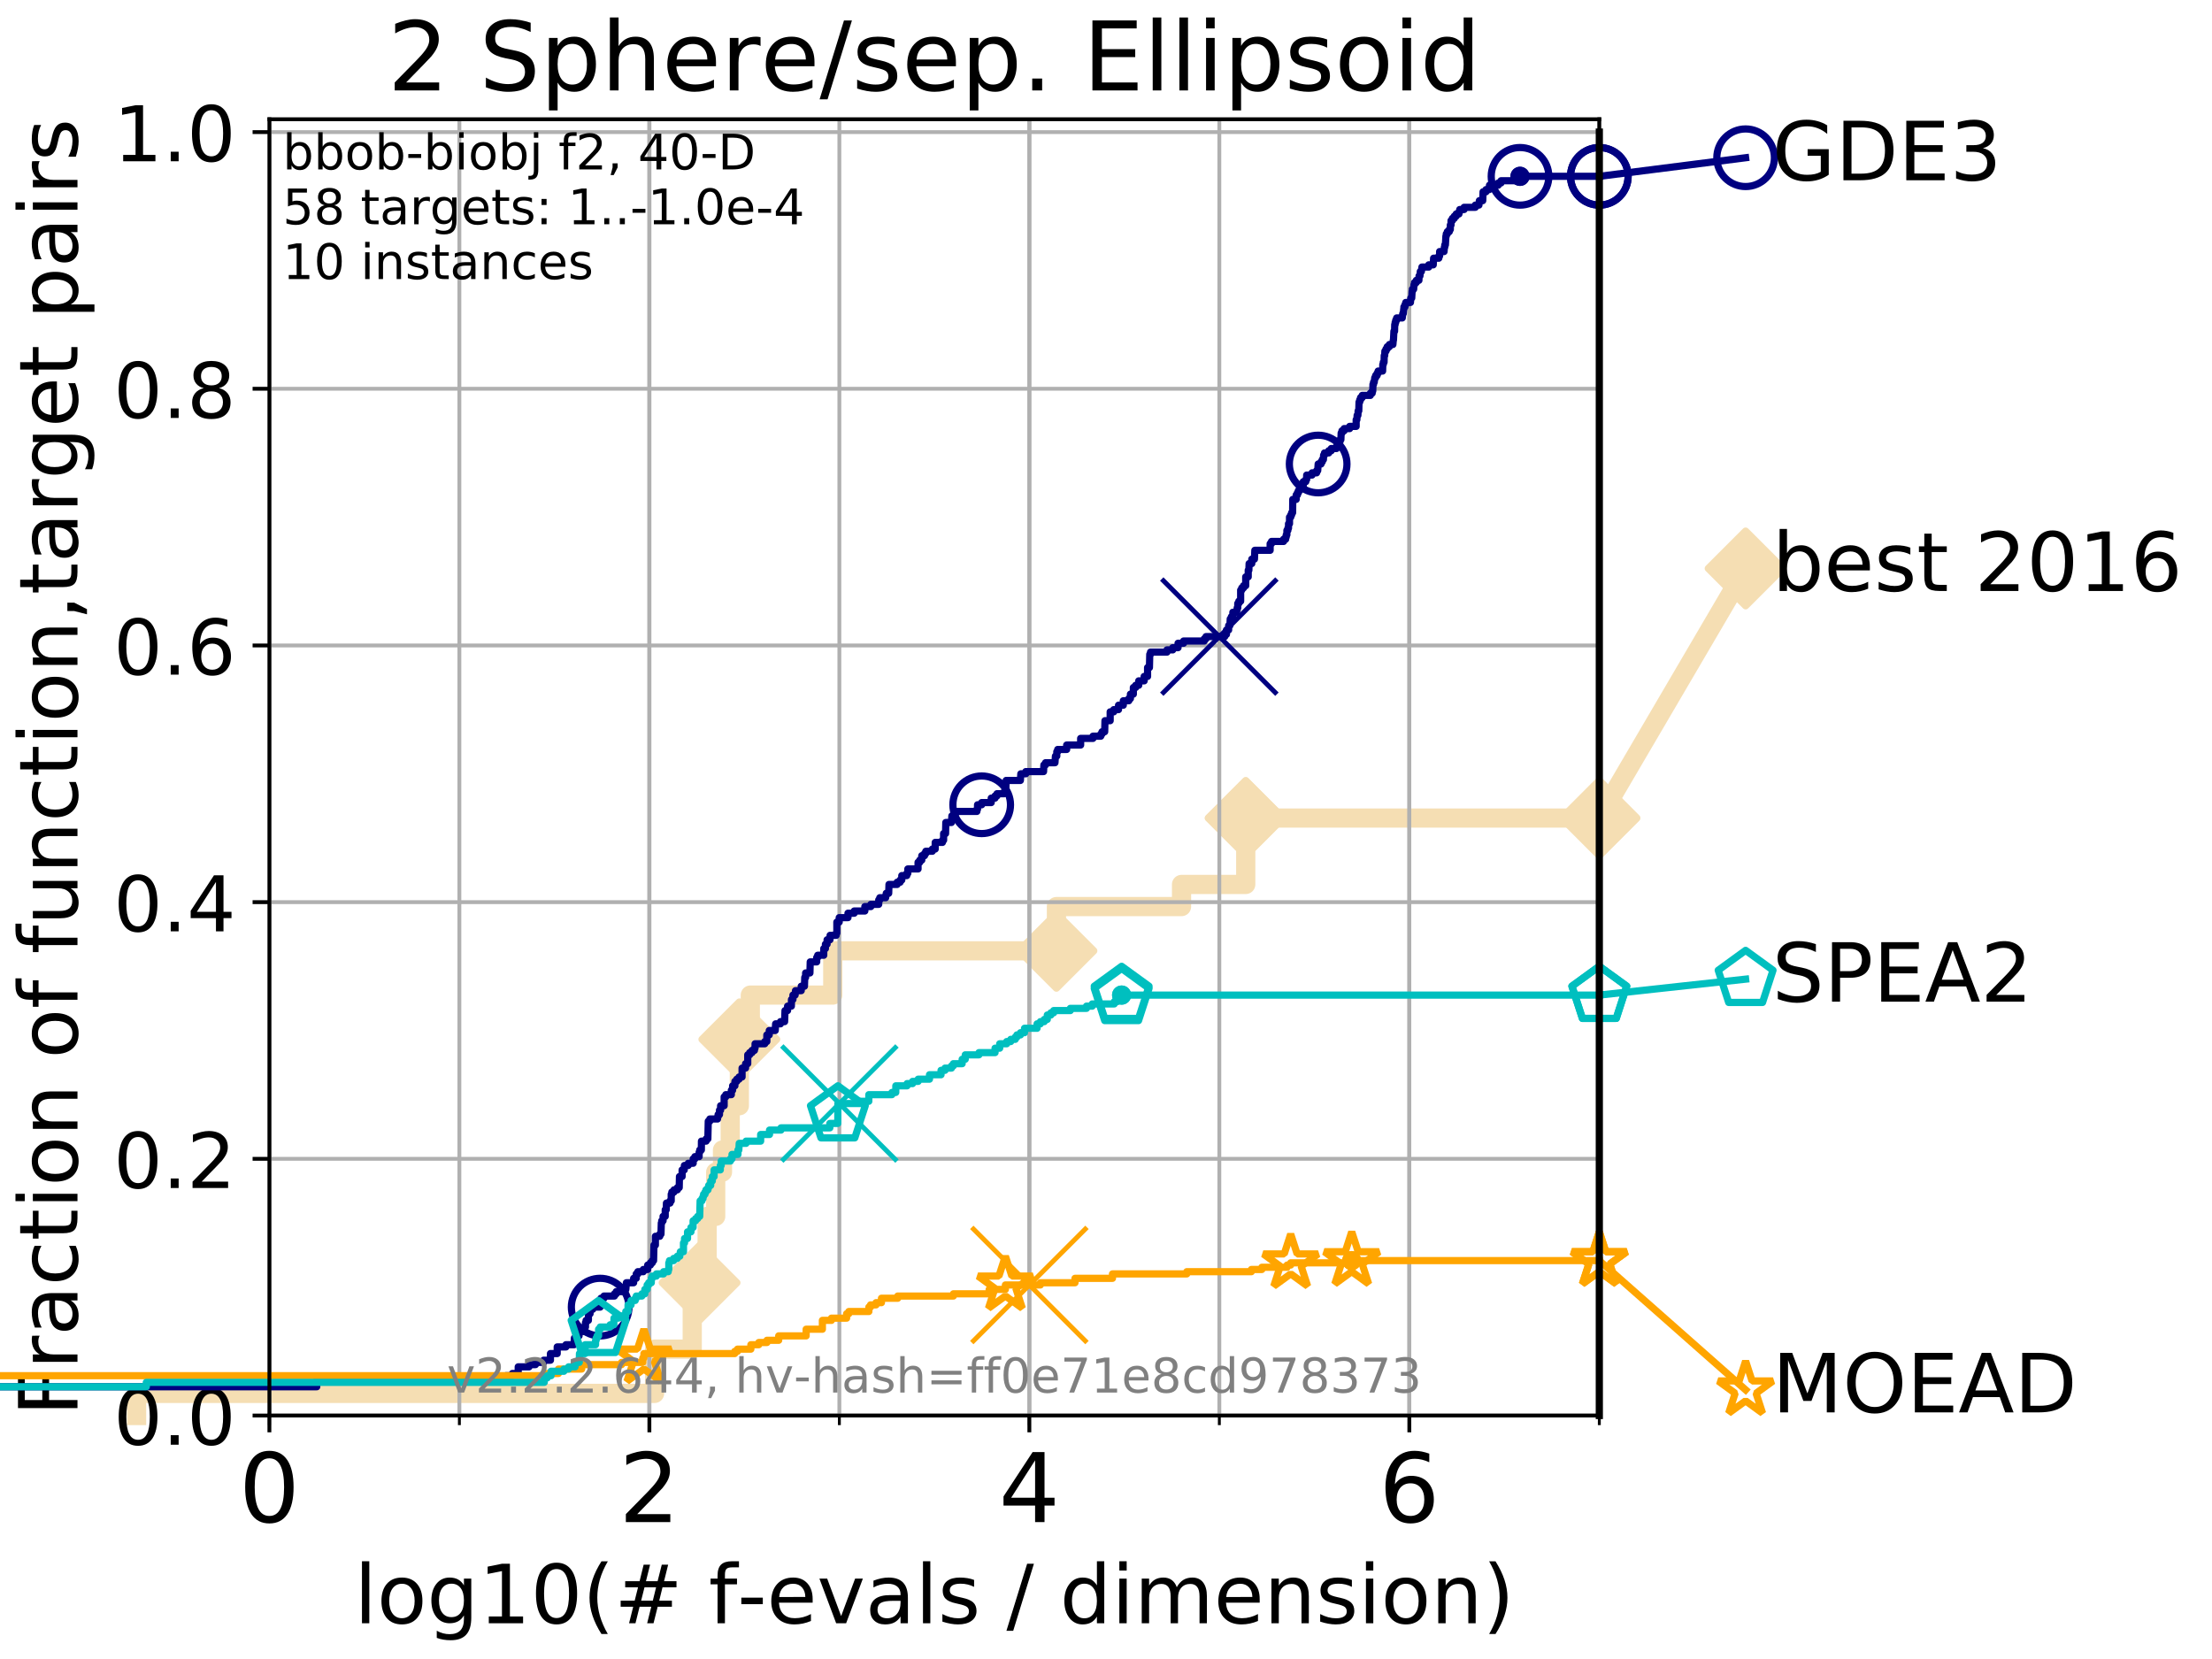 <?xml version="1.0" encoding="utf-8" standalone="no"?>
<!DOCTYPE svg PUBLIC "-//W3C//DTD SVG 1.1//EN"
  "http://www.w3.org/Graphics/SVG/1.1/DTD/svg11.dtd">
<!-- Created with matplotlib (http://matplotlib.org/) -->
<svg height="345.6pt" version="1.1" viewBox="0 0 460.8 345.6" width="460.8pt" xmlns="http://www.w3.org/2000/svg" xmlns:xlink="http://www.w3.org/1999/xlink">
 <defs>
  <style type="text/css">
*{stroke-linecap:butt;stroke-linejoin:round;}
  </style>
 </defs>
 <g id="figure_1">
  <g id="patch_1">
   <path d="M 0 345.6 
L 460.8 345.6 
L 460.8 0 
L 0 0 
z
" style="fill:#ffffff;"/>
  </g>
  <g id="axes_1">
   <g id="patch_2">
    <path d="M 56.12 294.88 
L 333.168 294.88 
L 333.168 24.84 
L 56.12 24.84 
z
" style="fill:#ffffff;"/>
   </g>
   <g id="line2d_1">
    <path d="M 28.456 294.88 
L 28.456 290.27 
L 136.363 290.27 
L 136.363 281.051 
L 144.204 281.051 
L 144.204 271.831 
L 145.734 271.831 
L 145.734 267.221 
L 147.311 267.221 
L 147.311 253.392 
L 149.095 253.392 
L 149.095 244.173 
L 150.508 244.173 
L 150.508 239.563 
L 152.118 239.563 
L 152.118 230.343 
L 154.021 230.343 
L 154.021 216.514 
L 156.304 216.514 
L 156.304 207.294 
L 173.478 207.294 
L 173.478 198.075 
L 220.073 198.075 
L 220.073 188.855 
L 246.135 188.855 
L 246.135 184.246 
L 259.509 184.246 
L 259.509 170.416 
L 333.168 170.416 
" style="fill:none;stroke:#f5deb3;stroke-linecap:square;stroke-width:4;"/>
   </g>
   <g id="line2d_2">
    <defs>
     <path d="M -0 7.778 
L 7.778 0 
L 0 -7.778 
L -7.778 -0 
z
" id="mdf9e797900" style="stroke:#f5deb3;stroke-linejoin:miter;stroke-width:1.5;"/>
    </defs>
    <g>
     <use style="fill:#f5deb3;stroke:#f5deb3;stroke-linejoin:miter;stroke-width:1.5;" x="145.734" xlink:href="#mdf9e797900" y="267.221"/>
     <use style="fill:#f5deb3;stroke:#f5deb3;stroke-linejoin:miter;stroke-width:1.5;" x="154.021" xlink:href="#mdf9e797900" y="216.514"/>
     <use style="fill:#f5deb3;stroke:#f5deb3;stroke-linejoin:miter;stroke-width:1.5;" x="220.073" xlink:href="#mdf9e797900" y="198.075"/>
     <use style="fill:#f5deb3;stroke:#f5deb3;stroke-linejoin:miter;stroke-width:1.5;" x="259.509" xlink:href="#mdf9e797900" y="170.416"/>
     <use style="fill:#f5deb3;stroke:#f5deb3;stroke-linejoin:miter;stroke-width:1.5;" x="259.509" xlink:href="#mdf9e797900" y="170.416"/>
     <use style="fill:#f5deb3;stroke:#f5deb3;stroke-linejoin:miter;stroke-width:1.5;" x="333.168" xlink:href="#mdf9e797900" y="170.416"/>
    </g>
   </g>
   <g id="line2d_3">
    <path style="fill:none;stroke:#f5deb3;stroke-linecap:square;stroke-width:4;"/>
    <g/>
   </g>
   <g id="line2d_4">
    <path d="M 333.168 170.416 
L 363.643 118.418 
" style="fill:none;stroke:#f5deb3;stroke-linecap:square;stroke-width:4;"/>
    <g>
     <use style="fill:#f5deb3;stroke:#f5deb3;stroke-linejoin:miter;stroke-width:1.5;" x="333.168" xlink:href="#mdf9e797900" y="170.416"/>
     <use style="fill:#f5deb3;stroke:#f5deb3;stroke-linejoin:miter;stroke-width:1.5;" x="363.643" xlink:href="#mdf9e797900" y="118.418"/>
    </g>
   </g>
   <g id="matplotlib.axis_1">
    <g id="xtick_1">
     <g id="line2d_5">
      <path clip-path="url(#pab4f801fb0)" d="M 56.12 294.88 
L 56.12 24.84 
" style="fill:none;stroke:#b0b0b0;stroke-linecap:square;stroke-width:0.8;"/>
     </g>
     <g id="line2d_6">
      <defs>
       <path d="M 0 0 
L 0 3.5 
" id="me16c2cc5f7" style="stroke:#000000;stroke-width:0.8;"/>
      </defs>
      <g>
       <use style="stroke:#000000;stroke-width:0.8;" x="56.12" xlink:href="#me16c2cc5f7" y="294.88"/>
      </g>
     </g>
     <g id="text_1">
      <!-- 0 -->
      <defs>
       <path d="M 31.781 66.406 
Q 24.172 66.406 20.328 58.906 
Q 16.5 51.422 16.5 36.375 
Q 16.5 21.391 20.328 13.891 
Q 24.172 6.391 31.781 6.391 
Q 39.453 6.391 43.281 13.891 
Q 47.125 21.391 47.125 36.375 
Q 47.125 51.422 43.281 58.906 
Q 39.453 66.406 31.781 66.406 
z
M 31.781 74.219 
Q 44.047 74.219 50.516 64.516 
Q 56.984 54.828 56.984 36.375 
Q 56.984 17.969 50.516 8.266 
Q 44.047 -1.422 31.781 -1.422 
Q 19.531 -1.422 13.062 8.266 
Q 6.594 17.969 6.594 36.375 
Q 6.594 54.828 13.062 64.516 
Q 19.531 74.219 31.781 74.219 
z
" id="DejaVuSans-30"/>
      </defs>
      <g transform="translate(49.758 317.077)scale(0.2 -0.2)">
       <use xlink:href="#DejaVuSans-30"/>
      </g>
     </g>
    </g>
    <g id="xtick_2">
     <g id="line2d_7">
      <path clip-path="url(#pab4f801fb0)" d="M 135.277 294.88 
L 135.277 24.84 
" style="fill:none;stroke:#b0b0b0;stroke-linecap:square;stroke-width:0.8;"/>
     </g>
     <g id="line2d_8">
      <g>
       <use style="stroke:#000000;stroke-width:0.8;" x="135.277" xlink:href="#me16c2cc5f7" y="294.88"/>
      </g>
     </g>
     <g id="text_2">
      <!-- 2 -->
      <defs>
       <path d="M 19.188 8.297 
L 53.609 8.297 
L 53.609 0 
L 7.328 0 
L 7.328 8.297 
Q 12.938 14.109 22.625 23.891 
Q 32.328 33.688 34.812 36.531 
Q 39.547 41.844 41.422 45.531 
Q 43.312 49.219 43.312 52.781 
Q 43.312 58.594 39.234 62.25 
Q 35.156 65.922 28.609 65.922 
Q 23.969 65.922 18.812 64.312 
Q 13.672 62.703 7.812 59.422 
L 7.812 69.391 
Q 13.766 71.781 18.938 73 
Q 24.125 74.219 28.422 74.219 
Q 39.75 74.219 46.484 68.547 
Q 53.219 62.891 53.219 53.422 
Q 53.219 48.922 51.531 44.891 
Q 49.859 40.875 45.406 35.406 
Q 44.188 33.984 37.641 27.219 
Q 31.109 20.453 19.188 8.297 
z
" id="DejaVuSans-32"/>
      </defs>
      <g transform="translate(128.914 317.077)scale(0.2 -0.2)">
       <use xlink:href="#DejaVuSans-32"/>
      </g>
     </g>
    </g>
    <g id="xtick_3">
     <g id="line2d_9">
      <path clip-path="url(#pab4f801fb0)" d="M 214.433 294.88 
L 214.433 24.84 
" style="fill:none;stroke:#b0b0b0;stroke-linecap:square;stroke-width:0.8;"/>
     </g>
     <g id="line2d_10">
      <g>
       <use style="stroke:#000000;stroke-width:0.8;" x="214.433" xlink:href="#me16c2cc5f7" y="294.88"/>
      </g>
     </g>
     <g id="text_3">
      <!-- 4 -->
      <defs>
       <path d="M 37.797 64.312 
L 12.891 25.391 
L 37.797 25.391 
z
M 35.203 72.906 
L 47.609 72.906 
L 47.609 25.391 
L 58.016 25.391 
L 58.016 17.188 
L 47.609 17.188 
L 47.609 0 
L 37.797 0 
L 37.797 17.188 
L 4.891 17.188 
L 4.891 26.703 
z
" id="DejaVuSans-34"/>
      </defs>
      <g transform="translate(208.071 317.077)scale(0.2 -0.2)">
       <use xlink:href="#DejaVuSans-34"/>
      </g>
     </g>
    </g>
    <g id="xtick_4">
     <g id="line2d_11">
      <path clip-path="url(#pab4f801fb0)" d="M 293.59 294.88 
L 293.59 24.84 
" style="fill:none;stroke:#b0b0b0;stroke-linecap:square;stroke-width:0.8;"/>
     </g>
     <g id="line2d_12">
      <g>
       <use style="stroke:#000000;stroke-width:0.8;" x="293.59" xlink:href="#me16c2cc5f7" y="294.88"/>
      </g>
     </g>
     <g id="text_4">
      <!-- 6 -->
      <defs>
       <path d="M 33.016 40.375 
Q 26.375 40.375 22.484 35.828 
Q 18.609 31.297 18.609 23.391 
Q 18.609 15.531 22.484 10.953 
Q 26.375 6.391 33.016 6.391 
Q 39.656 6.391 43.531 10.953 
Q 47.406 15.531 47.406 23.391 
Q 47.406 31.297 43.531 35.828 
Q 39.656 40.375 33.016 40.375 
z
M 52.594 71.297 
L 52.594 62.312 
Q 48.875 64.062 45.094 64.984 
Q 41.312 65.922 37.594 65.922 
Q 27.828 65.922 22.672 59.328 
Q 17.531 52.734 16.797 39.406 
Q 19.672 43.656 24.016 45.922 
Q 28.375 48.188 33.594 48.188 
Q 44.578 48.188 50.953 41.516 
Q 57.328 34.859 57.328 23.391 
Q 57.328 12.156 50.688 5.359 
Q 44.047 -1.422 33.016 -1.422 
Q 20.359 -1.422 13.672 8.266 
Q 6.984 17.969 6.984 36.375 
Q 6.984 53.656 15.188 63.938 
Q 23.391 74.219 37.203 74.219 
Q 40.922 74.219 44.703 73.484 
Q 48.484 72.75 52.594 71.297 
z
" id="DejaVuSans-36"/>
      </defs>
      <g transform="translate(287.227 317.077)scale(0.2 -0.2)">
       <use xlink:href="#DejaVuSans-36"/>
      </g>
     </g>
    </g>
    <g id="xtick_5">
     <g id="line2d_13">
      <path clip-path="url(#pab4f801fb0)" d="M 56.12 294.88 
L 56.12 24.84 
" style="fill:none;stroke:#b0b0b0;stroke-linecap:square;stroke-width:0.8;"/>
     </g>
     <g id="line2d_14">
      <defs>
       <path d="M 0 0 
L 0 2 
" id="ma739407705" style="stroke:#000000;stroke-width:0.6;"/>
      </defs>
      <g>
       <use style="stroke:#000000;stroke-width:0.6;" x="56.12" xlink:href="#ma739407705" y="294.88"/>
      </g>
     </g>
    </g>
    <g id="xtick_6">
     <g id="line2d_15">
      <path clip-path="url(#pab4f801fb0)" d="M 95.698 294.88 
L 95.698 24.84 
" style="fill:none;stroke:#b0b0b0;stroke-linecap:square;stroke-width:0.8;"/>
     </g>
     <g id="line2d_16">
      <g>
       <use style="stroke:#000000;stroke-width:0.6;" x="95.698" xlink:href="#ma739407705" y="294.88"/>
      </g>
     </g>
    </g>
    <g id="xtick_7">
     <g id="line2d_17">
      <path clip-path="url(#pab4f801fb0)" d="M 135.277 294.88 
L 135.277 24.84 
" style="fill:none;stroke:#b0b0b0;stroke-linecap:square;stroke-width:0.8;"/>
     </g>
     <g id="line2d_18">
      <g>
       <use style="stroke:#000000;stroke-width:0.6;" x="135.277" xlink:href="#ma739407705" y="294.88"/>
      </g>
     </g>
    </g>
    <g id="xtick_8">
     <g id="line2d_19">
      <path clip-path="url(#pab4f801fb0)" d="M 174.855 294.88 
L 174.855 24.84 
" style="fill:none;stroke:#b0b0b0;stroke-linecap:square;stroke-width:0.8;"/>
     </g>
     <g id="line2d_20">
      <g>
       <use style="stroke:#000000;stroke-width:0.6;" x="174.855" xlink:href="#ma739407705" y="294.88"/>
      </g>
     </g>
    </g>
    <g id="xtick_9">
     <g id="line2d_21">
      <path clip-path="url(#pab4f801fb0)" d="M 214.433 294.88 
L 214.433 24.84 
" style="fill:none;stroke:#b0b0b0;stroke-linecap:square;stroke-width:0.8;"/>
     </g>
     <g id="line2d_22">
      <g>
       <use style="stroke:#000000;stroke-width:0.6;" x="214.433" xlink:href="#ma739407705" y="294.88"/>
      </g>
     </g>
    </g>
    <g id="xtick_10">
     <g id="line2d_23">
      <path clip-path="url(#pab4f801fb0)" d="M 254.011 294.88 
L 254.011 24.84 
" style="fill:none;stroke:#b0b0b0;stroke-linecap:square;stroke-width:0.8;"/>
     </g>
     <g id="line2d_24">
      <g>
       <use style="stroke:#000000;stroke-width:0.6;" x="254.011" xlink:href="#ma739407705" y="294.88"/>
      </g>
     </g>
    </g>
    <g id="xtick_11">
     <g id="line2d_25">
      <path clip-path="url(#pab4f801fb0)" d="M 293.59 294.88 
L 293.59 24.84 
" style="fill:none;stroke:#b0b0b0;stroke-linecap:square;stroke-width:0.8;"/>
     </g>
     <g id="line2d_26">
      <g>
       <use style="stroke:#000000;stroke-width:0.6;" x="293.59" xlink:href="#ma739407705" y="294.88"/>
      </g>
     </g>
    </g>
    <g id="xtick_12">
     <g id="line2d_27">
      <path clip-path="url(#pab4f801fb0)" d="M 333.168 294.88 
L 333.168 24.84 
" style="fill:none;stroke:#b0b0b0;stroke-linecap:square;stroke-width:0.8;"/>
     </g>
     <g id="line2d_28">
      <g>
       <use style="stroke:#000000;stroke-width:0.6;" x="333.168" xlink:href="#ma739407705" y="294.88"/>
      </g>
     </g>
    </g>
    <g id="text_5">
     <!-- log10(# f-evals / dimension) -->
     <defs>
      <path d="M 9.422 75.984 
L 18.406 75.984 
L 18.406 0 
L 9.422 0 
z
" id="DejaVuSans-6c"/>
      <path d="M 30.609 48.391 
Q 23.391 48.391 19.188 42.75 
Q 14.984 37.109 14.984 27.297 
Q 14.984 17.484 19.156 11.844 
Q 23.344 6.203 30.609 6.203 
Q 37.797 6.203 41.984 11.859 
Q 46.188 17.531 46.188 27.297 
Q 46.188 37.016 41.984 42.703 
Q 37.797 48.391 30.609 48.391 
z
M 30.609 56 
Q 42.328 56 49.016 48.375 
Q 55.719 40.766 55.719 27.297 
Q 55.719 13.875 49.016 6.219 
Q 42.328 -1.422 30.609 -1.422 
Q 18.844 -1.422 12.172 6.219 
Q 5.516 13.875 5.516 27.297 
Q 5.516 40.766 12.172 48.375 
Q 18.844 56 30.609 56 
z
" id="DejaVuSans-6f"/>
      <path d="M 45.406 27.984 
Q 45.406 37.75 41.375 43.109 
Q 37.359 48.484 30.078 48.484 
Q 22.859 48.484 18.828 43.109 
Q 14.797 37.75 14.797 27.984 
Q 14.797 18.266 18.828 12.891 
Q 22.859 7.516 30.078 7.516 
Q 37.359 7.516 41.375 12.891 
Q 45.406 18.266 45.406 27.984 
z
M 54.391 6.781 
Q 54.391 -7.172 48.188 -13.984 
Q 42 -20.797 29.203 -20.797 
Q 24.469 -20.797 20.266 -20.094 
Q 16.062 -19.391 12.109 -17.922 
L 12.109 -9.188 
Q 16.062 -11.328 19.922 -12.344 
Q 23.781 -13.375 27.781 -13.375 
Q 36.625 -13.375 41.016 -8.766 
Q 45.406 -4.156 45.406 5.172 
L 45.406 9.625 
Q 42.625 4.781 38.281 2.391 
Q 33.938 0 27.875 0 
Q 17.828 0 11.672 7.656 
Q 5.516 15.328 5.516 27.984 
Q 5.516 40.672 11.672 48.328 
Q 17.828 56 27.875 56 
Q 33.938 56 38.281 53.609 
Q 42.625 51.219 45.406 46.391 
L 45.406 54.688 
L 54.391 54.688 
z
" id="DejaVuSans-67"/>
      <path d="M 12.406 8.297 
L 28.516 8.297 
L 28.516 63.922 
L 10.984 60.406 
L 10.984 69.391 
L 28.422 72.906 
L 38.281 72.906 
L 38.281 8.297 
L 54.391 8.297 
L 54.391 0 
L 12.406 0 
z
" id="DejaVuSans-31"/>
      <path d="M 31 75.875 
Q 24.469 64.656 21.281 53.656 
Q 18.109 42.672 18.109 31.391 
Q 18.109 20.125 21.312 9.062 
Q 24.516 -2 31 -13.188 
L 23.188 -13.188 
Q 15.875 -1.703 12.234 9.375 
Q 8.594 20.453 8.594 31.391 
Q 8.594 42.281 12.203 53.312 
Q 15.828 64.359 23.188 75.875 
z
" id="DejaVuSans-28"/>
      <path d="M 51.125 44 
L 36.922 44 
L 32.812 27.688 
L 47.125 27.688 
z
M 43.797 71.781 
L 38.719 51.516 
L 52.984 51.516 
L 58.109 71.781 
L 65.922 71.781 
L 60.891 51.516 
L 76.125 51.516 
L 76.125 44 
L 58.984 44 
L 54.984 27.688 
L 70.516 27.688 
L 70.516 20.219 
L 53.078 20.219 
L 48 0 
L 40.188 0 
L 45.219 20.219 
L 30.906 20.219 
L 25.875 0 
L 18.016 0 
L 23.094 20.219 
L 7.719 20.219 
L 7.719 27.688 
L 24.906 27.688 
L 29 44 
L 13.281 44 
L 13.281 51.516 
L 30.906 51.516 
L 35.891 71.781 
z
" id="DejaVuSans-23"/>
      <path id="DejaVuSans-20"/>
      <path d="M 37.109 75.984 
L 37.109 68.5 
L 28.516 68.5 
Q 23.688 68.5 21.797 66.547 
Q 19.922 64.594 19.922 59.516 
L 19.922 54.688 
L 34.719 54.688 
L 34.719 47.703 
L 19.922 47.703 
L 19.922 0 
L 10.891 0 
L 10.891 47.703 
L 2.297 47.703 
L 2.297 54.688 
L 10.891 54.688 
L 10.891 58.5 
Q 10.891 67.625 15.141 71.797 
Q 19.391 75.984 28.609 75.984 
z
" id="DejaVuSans-66"/>
      <path d="M 4.891 31.391 
L 31.203 31.391 
L 31.203 23.391 
L 4.891 23.391 
z
" id="DejaVuSans-2d"/>
      <path d="M 56.203 29.594 
L 56.203 25.203 
L 14.891 25.203 
Q 15.484 15.922 20.484 11.062 
Q 25.484 6.203 34.422 6.203 
Q 39.594 6.203 44.453 7.469 
Q 49.312 8.734 54.109 11.281 
L 54.109 2.781 
Q 49.266 0.734 44.188 -0.344 
Q 39.109 -1.422 33.891 -1.422 
Q 20.797 -1.422 13.156 6.188 
Q 5.516 13.812 5.516 26.812 
Q 5.516 40.234 12.766 48.109 
Q 20.016 56 32.328 56 
Q 43.359 56 49.781 48.891 
Q 56.203 41.797 56.203 29.594 
z
M 47.219 32.234 
Q 47.125 39.594 43.094 43.984 
Q 39.062 48.391 32.422 48.391 
Q 24.906 48.391 20.391 44.141 
Q 15.875 39.891 15.188 32.172 
z
" id="DejaVuSans-65"/>
      <path d="M 2.984 54.688 
L 12.5 54.688 
L 29.594 8.797 
L 46.688 54.688 
L 56.203 54.688 
L 35.688 0 
L 23.484 0 
z
" id="DejaVuSans-76"/>
      <path d="M 34.281 27.484 
Q 23.391 27.484 19.188 25 
Q 14.984 22.516 14.984 16.5 
Q 14.984 11.719 18.141 8.906 
Q 21.297 6.109 26.703 6.109 
Q 34.188 6.109 38.703 11.406 
Q 43.219 16.703 43.219 25.484 
L 43.219 27.484 
z
M 52.203 31.203 
L 52.203 0 
L 43.219 0 
L 43.219 8.297 
Q 40.141 3.328 35.547 0.953 
Q 30.953 -1.422 24.312 -1.422 
Q 15.922 -1.422 10.953 3.297 
Q 6 8.016 6 15.922 
Q 6 25.141 12.172 29.828 
Q 18.359 34.516 30.609 34.516 
L 43.219 34.516 
L 43.219 35.406 
Q 43.219 41.609 39.141 45 
Q 35.062 48.391 27.688 48.391 
Q 23 48.391 18.547 47.266 
Q 14.109 46.141 10.016 43.891 
L 10.016 52.203 
Q 14.938 54.109 19.578 55.047 
Q 24.219 56 28.609 56 
Q 40.484 56 46.344 49.844 
Q 52.203 43.703 52.203 31.203 
z
" id="DejaVuSans-61"/>
      <path d="M 44.281 53.078 
L 44.281 44.578 
Q 40.484 46.531 36.375 47.5 
Q 32.281 48.484 27.875 48.484 
Q 21.188 48.484 17.844 46.438 
Q 14.5 44.391 14.5 40.281 
Q 14.5 37.156 16.891 35.375 
Q 19.281 33.594 26.516 31.984 
L 29.594 31.297 
Q 39.156 29.25 43.188 25.516 
Q 47.219 21.781 47.219 15.094 
Q 47.219 7.469 41.188 3.016 
Q 35.156 -1.422 24.609 -1.422 
Q 20.219 -1.422 15.453 -0.562 
Q 10.688 0.297 5.422 2 
L 5.422 11.281 
Q 10.406 8.688 15.234 7.391 
Q 20.062 6.109 24.812 6.109 
Q 31.156 6.109 34.562 8.281 
Q 37.984 10.453 37.984 14.406 
Q 37.984 18.062 35.516 20.016 
Q 33.062 21.969 24.703 23.781 
L 21.578 24.516 
Q 13.234 26.266 9.516 29.906 
Q 5.812 33.547 5.812 39.891 
Q 5.812 47.609 11.281 51.797 
Q 16.75 56 26.812 56 
Q 31.781 56 36.172 55.266 
Q 40.578 54.547 44.281 53.078 
z
" id="DejaVuSans-73"/>
      <path d="M 25.391 72.906 
L 33.688 72.906 
L 8.297 -9.281 
L 0 -9.281 
z
" id="DejaVuSans-2f"/>
      <path d="M 45.406 46.391 
L 45.406 75.984 
L 54.391 75.984 
L 54.391 0 
L 45.406 0 
L 45.406 8.203 
Q 42.578 3.328 38.25 0.953 
Q 33.938 -1.422 27.875 -1.422 
Q 17.969 -1.422 11.734 6.484 
Q 5.516 14.406 5.516 27.297 
Q 5.516 40.188 11.734 48.094 
Q 17.969 56 27.875 56 
Q 33.938 56 38.25 53.625 
Q 42.578 51.266 45.406 46.391 
z
M 14.797 27.297 
Q 14.797 17.391 18.875 11.75 
Q 22.953 6.109 30.078 6.109 
Q 37.203 6.109 41.297 11.75 
Q 45.406 17.391 45.406 27.297 
Q 45.406 37.203 41.297 42.844 
Q 37.203 48.484 30.078 48.484 
Q 22.953 48.484 18.875 42.844 
Q 14.797 37.203 14.797 27.297 
z
" id="DejaVuSans-64"/>
      <path d="M 9.422 54.688 
L 18.406 54.688 
L 18.406 0 
L 9.422 0 
z
M 9.422 75.984 
L 18.406 75.984 
L 18.406 64.594 
L 9.422 64.594 
z
" id="DejaVuSans-69"/>
      <path d="M 52 44.188 
Q 55.375 50.25 60.062 53.125 
Q 64.75 56 71.094 56 
Q 79.641 56 84.281 50.016 
Q 88.922 44.047 88.922 33.016 
L 88.922 0 
L 79.891 0 
L 79.891 32.719 
Q 79.891 40.578 77.094 44.375 
Q 74.312 48.188 68.609 48.188 
Q 61.625 48.188 57.562 43.547 
Q 53.516 38.922 53.516 30.906 
L 53.516 0 
L 44.484 0 
L 44.484 32.719 
Q 44.484 40.625 41.703 44.406 
Q 38.922 48.188 33.109 48.188 
Q 26.219 48.188 22.156 43.531 
Q 18.109 38.875 18.109 30.906 
L 18.109 0 
L 9.078 0 
L 9.078 54.688 
L 18.109 54.688 
L 18.109 46.188 
Q 21.188 51.219 25.484 53.609 
Q 29.781 56 35.688 56 
Q 41.656 56 45.828 52.969 
Q 50 49.953 52 44.188 
z
" id="DejaVuSans-6d"/>
      <path d="M 54.891 33.016 
L 54.891 0 
L 45.906 0 
L 45.906 32.719 
Q 45.906 40.484 42.875 44.328 
Q 39.844 48.188 33.797 48.188 
Q 26.516 48.188 22.312 43.547 
Q 18.109 38.922 18.109 30.906 
L 18.109 0 
L 9.078 0 
L 9.078 54.688 
L 18.109 54.688 
L 18.109 46.188 
Q 21.344 51.125 25.703 53.562 
Q 30.078 56 35.797 56 
Q 45.219 56 50.047 50.172 
Q 54.891 44.344 54.891 33.016 
z
" id="DejaVuSans-6e"/>
      <path d="M 8.016 75.875 
L 15.828 75.875 
Q 23.141 64.359 26.781 53.312 
Q 30.422 42.281 30.422 31.391 
Q 30.422 20.453 26.781 9.375 
Q 23.141 -1.703 15.828 -13.188 
L 8.016 -13.188 
Q 14.5 -2 17.703 9.062 
Q 20.906 20.125 20.906 31.391 
Q 20.906 42.672 17.703 53.656 
Q 14.5 64.656 8.016 75.875 
z
" id="DejaVuSans-29"/>
     </defs>
     <g transform="translate(73.803 338.154)scale(0.17 -0.17)">
      <use xlink:href="#DejaVuSans-6c"/>
      <use x="27.783" xlink:href="#DejaVuSans-6f"/>
      <use x="88.965" xlink:href="#DejaVuSans-67"/>
      <use x="152.441" xlink:href="#DejaVuSans-31"/>
      <use x="216.064" xlink:href="#DejaVuSans-30"/>
      <use x="279.688" xlink:href="#DejaVuSans-28"/>
      <use x="318.701" xlink:href="#DejaVuSans-23"/>
      <use x="402.49" xlink:href="#DejaVuSans-20"/>
      <use x="434.277" xlink:href="#DejaVuSans-66"/>
      <use x="469.404" xlink:href="#DejaVuSans-2d"/>
      <use x="505.488" xlink:href="#DejaVuSans-65"/>
      <use x="567.012" xlink:href="#DejaVuSans-76"/>
      <use x="626.191" xlink:href="#DejaVuSans-61"/>
      <use x="687.471" xlink:href="#DejaVuSans-6c"/>
      <use x="715.254" xlink:href="#DejaVuSans-73"/>
      <use x="767.354" xlink:href="#DejaVuSans-20"/>
      <use x="799.141" xlink:href="#DejaVuSans-2f"/>
      <use x="832.832" xlink:href="#DejaVuSans-20"/>
      <use x="864.619" xlink:href="#DejaVuSans-64"/>
      <use x="928.096" xlink:href="#DejaVuSans-69"/>
      <use x="955.879" xlink:href="#DejaVuSans-6d"/>
      <use x="1053.291" xlink:href="#DejaVuSans-65"/>
      <use x="1114.814" xlink:href="#DejaVuSans-6e"/>
      <use x="1178.193" xlink:href="#DejaVuSans-73"/>
      <use x="1230.293" xlink:href="#DejaVuSans-69"/>
      <use x="1258.076" xlink:href="#DejaVuSans-6f"/>
      <use x="1319.258" xlink:href="#DejaVuSans-6e"/>
      <use x="1382.637" xlink:href="#DejaVuSans-29"/>
     </g>
    </g>
   </g>
   <g id="matplotlib.axis_2">
    <g id="ytick_1">
     <g id="line2d_29">
      <path clip-path="url(#pab4f801fb0)" d="M 56.12 294.88 
L 333.168 294.88 
" style="fill:none;stroke:#b0b0b0;stroke-linecap:square;stroke-width:0.8;"/>
     </g>
     <g id="line2d_30">
      <defs>
       <path d="M 0 0 
L -3.5 0 
" id="mecbcdddce9" style="stroke:#000000;stroke-width:0.8;"/>
      </defs>
      <g>
       <use style="stroke:#000000;stroke-width:0.8;" x="56.12" xlink:href="#mecbcdddce9" y="294.88"/>
      </g>
     </g>
     <g id="text_6">
      <!-- 0.0 -->
      <defs>
       <path d="M 10.688 12.406 
L 21 12.406 
L 21 0 
L 10.688 0 
z
" id="DejaVuSans-2e"/>
      </defs>
      <g transform="translate(23.675 300.959)scale(0.16 -0.16)">
       <use xlink:href="#DejaVuSans-30"/>
       <use x="63.623" xlink:href="#DejaVuSans-2e"/>
       <use x="95.41" xlink:href="#DejaVuSans-30"/>
      </g>
     </g>
    </g>
    <g id="ytick_2">
     <g id="line2d_31">
      <path clip-path="url(#pab4f801fb0)" d="M 56.12 241.407 
L 333.168 241.407 
" style="fill:none;stroke:#b0b0b0;stroke-linecap:square;stroke-width:0.8;"/>
     </g>
     <g id="line2d_32">
      <g>
       <use style="stroke:#000000;stroke-width:0.8;" x="56.12" xlink:href="#mecbcdddce9" y="241.407"/>
      </g>
     </g>
     <g id="text_7">
      <!-- 0.2 -->
      <g transform="translate(23.675 247.485)scale(0.16 -0.16)">
       <use xlink:href="#DejaVuSans-30"/>
       <use x="63.623" xlink:href="#DejaVuSans-2e"/>
       <use x="95.41" xlink:href="#DejaVuSans-32"/>
      </g>
     </g>
    </g>
    <g id="ytick_3">
     <g id="line2d_33">
      <path clip-path="url(#pab4f801fb0)" d="M 56.12 187.933 
L 333.168 187.933 
" style="fill:none;stroke:#b0b0b0;stroke-linecap:square;stroke-width:0.8;"/>
     </g>
     <g id="line2d_34">
      <g>
       <use style="stroke:#000000;stroke-width:0.8;" x="56.12" xlink:href="#mecbcdddce9" y="187.933"/>
      </g>
     </g>
     <g id="text_8">
      <!-- 0.4 -->
      <g transform="translate(23.675 194.012)scale(0.16 -0.16)">
       <use xlink:href="#DejaVuSans-30"/>
       <use x="63.623" xlink:href="#DejaVuSans-2e"/>
       <use x="95.41" xlink:href="#DejaVuSans-34"/>
      </g>
     </g>
    </g>
    <g id="ytick_4">
     <g id="line2d_35">
      <path clip-path="url(#pab4f801fb0)" d="M 56.12 134.46 
L 333.168 134.46 
" style="fill:none;stroke:#b0b0b0;stroke-linecap:square;stroke-width:0.8;"/>
     </g>
     <g id="line2d_36">
      <g>
       <use style="stroke:#000000;stroke-width:0.8;" x="56.12" xlink:href="#mecbcdddce9" y="134.46"/>
      </g>
     </g>
     <g id="text_9">
      <!-- 0.6 -->
      <g transform="translate(23.675 140.539)scale(0.16 -0.16)">
       <use xlink:href="#DejaVuSans-30"/>
       <use x="63.623" xlink:href="#DejaVuSans-2e"/>
       <use x="95.41" xlink:href="#DejaVuSans-36"/>
      </g>
     </g>
    </g>
    <g id="ytick_5">
     <g id="line2d_37">
      <path clip-path="url(#pab4f801fb0)" d="M 56.12 80.987 
L 333.168 80.987 
" style="fill:none;stroke:#b0b0b0;stroke-linecap:square;stroke-width:0.8;"/>
     </g>
     <g id="line2d_38">
      <g>
       <use style="stroke:#000000;stroke-width:0.8;" x="56.12" xlink:href="#mecbcdddce9" y="80.987"/>
      </g>
     </g>
     <g id="text_10">
      <!-- 0.8 -->
      <defs>
       <path d="M 31.781 34.625 
Q 24.75 34.625 20.719 30.859 
Q 16.703 27.094 16.703 20.516 
Q 16.703 13.922 20.719 10.156 
Q 24.75 6.391 31.781 6.391 
Q 38.812 6.391 42.859 10.172 
Q 46.922 13.969 46.922 20.516 
Q 46.922 27.094 42.891 30.859 
Q 38.875 34.625 31.781 34.625 
z
M 21.922 38.812 
Q 15.578 40.375 12.031 44.719 
Q 8.5 49.078 8.5 55.328 
Q 8.5 64.062 14.719 69.141 
Q 20.953 74.219 31.781 74.219 
Q 42.672 74.219 48.875 69.141 
Q 55.078 64.062 55.078 55.328 
Q 55.078 49.078 51.531 44.719 
Q 48 40.375 41.703 38.812 
Q 48.828 37.156 52.797 32.312 
Q 56.781 27.484 56.781 20.516 
Q 56.781 9.906 50.312 4.234 
Q 43.844 -1.422 31.781 -1.422 
Q 19.734 -1.422 13.25 4.234 
Q 6.781 9.906 6.781 20.516 
Q 6.781 27.484 10.781 32.312 
Q 14.797 37.156 21.922 38.812 
z
M 18.312 54.391 
Q 18.312 48.734 21.844 45.562 
Q 25.391 42.391 31.781 42.391 
Q 38.141 42.391 41.719 45.562 
Q 45.312 48.734 45.312 54.391 
Q 45.312 60.062 41.719 63.234 
Q 38.141 66.406 31.781 66.406 
Q 25.391 66.406 21.844 63.234 
Q 18.312 60.062 18.312 54.391 
z
" id="DejaVuSans-38"/>
      </defs>
      <g transform="translate(23.675 87.066)scale(0.16 -0.16)">
       <use xlink:href="#DejaVuSans-30"/>
       <use x="63.623" xlink:href="#DejaVuSans-2e"/>
       <use x="95.41" xlink:href="#DejaVuSans-38"/>
      </g>
     </g>
    </g>
    <g id="ytick_6">
     <g id="line2d_39">
      <path clip-path="url(#pab4f801fb0)" d="M 56.12 27.514 
L 333.168 27.514 
" style="fill:none;stroke:#b0b0b0;stroke-linecap:square;stroke-width:0.8;"/>
     </g>
     <g id="line2d_40">
      <g>
       <use style="stroke:#000000;stroke-width:0.8;" x="56.12" xlink:href="#mecbcdddce9" y="27.514"/>
      </g>
     </g>
     <g id="text_11">
      <!-- 1.0 -->
      <g transform="translate(23.675 33.592)scale(0.16 -0.16)">
       <use xlink:href="#DejaVuSans-31"/>
       <use x="63.623" xlink:href="#DejaVuSans-2e"/>
       <use x="95.41" xlink:href="#DejaVuSans-30"/>
      </g>
     </g>
    </g>
    <g id="text_12">
     <!-- Fraction of function,target pairs -->
     <defs>
      <path d="M 9.812 72.906 
L 51.703 72.906 
L 51.703 64.594 
L 19.672 64.594 
L 19.672 43.109 
L 48.578 43.109 
L 48.578 34.812 
L 19.672 34.812 
L 19.672 0 
L 9.812 0 
z
" id="DejaVuSans-46"/>
      <path d="M 41.109 46.297 
Q 39.594 47.172 37.812 47.578 
Q 36.031 48 33.891 48 
Q 26.266 48 22.188 43.047 
Q 18.109 38.094 18.109 28.812 
L 18.109 0 
L 9.078 0 
L 9.078 54.688 
L 18.109 54.688 
L 18.109 46.188 
Q 20.953 51.172 25.484 53.578 
Q 30.031 56 36.531 56 
Q 37.453 56 38.578 55.875 
Q 39.703 55.766 41.062 55.516 
z
" id="DejaVuSans-72"/>
      <path d="M 48.781 52.594 
L 48.781 44.188 
Q 44.969 46.297 41.141 47.344 
Q 37.312 48.391 33.406 48.391 
Q 24.656 48.391 19.812 42.844 
Q 14.984 37.312 14.984 27.297 
Q 14.984 17.281 19.812 11.734 
Q 24.656 6.203 33.406 6.203 
Q 37.312 6.203 41.141 7.25 
Q 44.969 8.297 48.781 10.406 
L 48.781 2.094 
Q 45.016 0.344 40.984 -0.531 
Q 36.969 -1.422 32.422 -1.422 
Q 20.062 -1.422 12.781 6.344 
Q 5.516 14.109 5.516 27.297 
Q 5.516 40.672 12.859 48.328 
Q 20.219 56 33.016 56 
Q 37.156 56 41.109 55.141 
Q 45.062 54.297 48.781 52.594 
z
" id="DejaVuSans-63"/>
      <path d="M 18.312 70.219 
L 18.312 54.688 
L 36.812 54.688 
L 36.812 47.703 
L 18.312 47.703 
L 18.312 18.016 
Q 18.312 11.328 20.141 9.422 
Q 21.969 7.516 27.594 7.516 
L 36.812 7.516 
L 36.812 0 
L 27.594 0 
Q 17.188 0 13.234 3.875 
Q 9.281 7.766 9.281 18.016 
L 9.281 47.703 
L 2.688 47.703 
L 2.688 54.688 
L 9.281 54.688 
L 9.281 70.219 
z
" id="DejaVuSans-74"/>
      <path d="M 8.5 21.578 
L 8.5 54.688 
L 17.484 54.688 
L 17.484 21.922 
Q 17.484 14.156 20.5 10.266 
Q 23.531 6.391 29.594 6.391 
Q 36.859 6.391 41.078 11.031 
Q 45.312 15.672 45.312 23.688 
L 45.312 54.688 
L 54.297 54.688 
L 54.297 0 
L 45.312 0 
L 45.312 8.406 
Q 42.047 3.422 37.719 1 
Q 33.406 -1.422 27.688 -1.422 
Q 18.266 -1.422 13.375 4.438 
Q 8.5 10.297 8.5 21.578 
z
M 31.109 56 
z
" id="DejaVuSans-75"/>
      <path d="M 11.719 12.406 
L 22.016 12.406 
L 22.016 4 
L 14.016 -11.625 
L 7.719 -11.625 
L 11.719 4 
z
" id="DejaVuSans-2c"/>
      <path d="M 18.109 8.203 
L 18.109 -20.797 
L 9.078 -20.797 
L 9.078 54.688 
L 18.109 54.688 
L 18.109 46.391 
Q 20.953 51.266 25.266 53.625 
Q 29.594 56 35.594 56 
Q 45.562 56 51.781 48.094 
Q 58.016 40.188 58.016 27.297 
Q 58.016 14.406 51.781 6.484 
Q 45.562 -1.422 35.594 -1.422 
Q 29.594 -1.422 25.266 0.953 
Q 20.953 3.328 18.109 8.203 
z
M 48.688 27.297 
Q 48.688 37.203 44.609 42.844 
Q 40.531 48.484 33.406 48.484 
Q 26.266 48.484 22.188 42.844 
Q 18.109 37.203 18.109 27.297 
Q 18.109 17.391 22.188 11.75 
Q 26.266 6.109 33.406 6.109 
Q 40.531 6.109 44.609 11.75 
Q 48.688 17.391 48.688 27.297 
z
" id="DejaVuSans-70"/>
     </defs>
     <g transform="translate(16.14 294.999)rotate(-90)scale(0.17 -0.17)">
      <use xlink:href="#DejaVuSans-46"/>
      <use x="57.41" xlink:href="#DejaVuSans-72"/>
      <use x="98.523" xlink:href="#DejaVuSans-61"/>
      <use x="159.803" xlink:href="#DejaVuSans-63"/>
      <use x="214.783" xlink:href="#DejaVuSans-74"/>
      <use x="253.992" xlink:href="#DejaVuSans-69"/>
      <use x="281.775" xlink:href="#DejaVuSans-6f"/>
      <use x="342.957" xlink:href="#DejaVuSans-6e"/>
      <use x="406.336" xlink:href="#DejaVuSans-20"/>
      <use x="438.123" xlink:href="#DejaVuSans-6f"/>
      <use x="499.305" xlink:href="#DejaVuSans-66"/>
      <use x="534.51" xlink:href="#DejaVuSans-20"/>
      <use x="566.297" xlink:href="#DejaVuSans-66"/>
      <use x="601.502" xlink:href="#DejaVuSans-75"/>
      <use x="664.881" xlink:href="#DejaVuSans-6e"/>
      <use x="728.26" xlink:href="#DejaVuSans-63"/>
      <use x="783.24" xlink:href="#DejaVuSans-74"/>
      <use x="822.449" xlink:href="#DejaVuSans-69"/>
      <use x="850.232" xlink:href="#DejaVuSans-6f"/>
      <use x="911.414" xlink:href="#DejaVuSans-6e"/>
      <use x="974.793" xlink:href="#DejaVuSans-2c"/>
      <use x="1006.58" xlink:href="#DejaVuSans-74"/>
      <use x="1045.789" xlink:href="#DejaVuSans-61"/>
      <use x="1107.068" xlink:href="#DejaVuSans-72"/>
      <use x="1148.166" xlink:href="#DejaVuSans-67"/>
      <use x="1211.643" xlink:href="#DejaVuSans-65"/>
      <use x="1273.166" xlink:href="#DejaVuSans-74"/>
      <use x="1312.375" xlink:href="#DejaVuSans-20"/>
      <use x="1344.162" xlink:href="#DejaVuSans-70"/>
      <use x="1407.639" xlink:href="#DejaVuSans-61"/>
      <use x="1468.918" xlink:href="#DejaVuSans-69"/>
      <use x="1496.701" xlink:href="#DejaVuSans-72"/>
      <use x="1537.814" xlink:href="#DejaVuSans-73"/>
     </g>
    </g>
   </g>
   <g id="line2d_41">
    <defs>
     <path d="M 0 1.5 
C 0.398 1.5 0.779 1.342 1.061 1.061 
C 1.342 0.779 1.5 0.398 1.5 0 
C 1.5 -0.398 1.342 -0.779 1.061 -1.061 
C 0.779 -1.342 0.398 -1.5 0 -1.5 
C -0.398 -1.5 -0.779 -1.342 -1.061 -1.061 
C -1.342 -0.779 -1.5 -0.398 -1.5 0 
C -1.5 0.398 -1.342 0.779 -1.061 1.061 
C -0.779 1.342 -0.398 1.5 0 1.5 
z
" id="me6a0ad623a" style="stroke:#f5deb3;"/>
    </defs>
    <g>
     <use style="fill:#f5deb3;stroke:#f5deb3;" x="259.509" xlink:href="#me6a0ad623a" y="170.416"/>
     <use style="fill:#f5deb3;stroke:#f5deb3;" x="259.509" xlink:href="#me6a0ad623a" y="170.416"/>
    </g>
   </g>
   <g id="line2d_42">
    <defs>
     <path d="M 0 1.5 
C 0.398 1.5 0.779 1.342 1.061 1.061 
C 1.342 0.779 1.5 0.398 1.5 0 
C 1.5 -0.398 1.342 -0.779 1.061 -1.061 
C 0.779 -1.342 0.398 -1.5 0 -1.5 
C -0.398 -1.5 -0.779 -1.342 -1.061 -1.061 
C -1.342 -0.779 -1.5 -0.398 -1.5 0 
C -1.5 0.398 -1.342 0.779 -1.061 1.061 
C -0.779 1.342 -0.398 1.5 0 1.5 
z
" id="mdb2367b8f9" style="stroke:#000080;"/>
    </defs>
    <g>
     <use style="fill:#000080;stroke:#000080;" x="316.649" xlink:href="#mdb2367b8f9" y="36.733"/>
     <use style="fill:#000080;stroke:#000080;" x="316.649" xlink:href="#mdb2367b8f9" y="36.733"/>
    </g>
   </g>
   <g id="line2d_43">
    <path d="M -1 288.887 
L 65.983 288.887 
L 65.983 287.504 
L 105.366 287.504 
L 105.391 286.582 
L 106.753 286.582 
L 106.753 286.121 
L 107.953 286.121 
L 107.953 284.739 
L 110.201 284.739 
L 110.201 284.278 
L 111.551 284.278 
L 111.551 283.817 
L 113.257 283.817 
L 113.257 283.356 
L 114.668 283.356 
L 114.668 281.973 
L 116.076 281.973 
L 116.076 280.59 
L 117.894 280.59 
L 117.894 280.129 
L 119.591 280.129 
L 119.655 278.746 
L 119.993 278.746 
L 119.993 278.285 
L 120.629 278.285 
L 120.629 277.363 
L 121.628 277.363 
L 121.628 276.441 
L 121.966 276.441 
L 121.966 275.519 
L 122.096 275.519 
L 122.096 275.058 
L 122.571 275.058 
L 122.589 273.675 
L 122.918 273.675 
L 122.918 272.753 
L 123.474 272.753 
L 123.474 272.292 
L 125.024 272.292 
L 125.086 270.909 
L 125.195 270.909 
L 125.195 270.448 
L 125.824 270.448 
L 125.824 269.987 
L 128.004 269.987 
L 128.004 269.526 
L 128.38 269.526 
L 128.38 269.065 
L 129.779 269.065 
L 129.779 268.604 
L 130.377 268.604 
L 130.486 267.221 
L 131.996 267.221 
L 131.996 266.299 
L 132.539 266.299 
L 132.539 265.378 
L 132.873 265.378 
L 132.873 264.917 
L 134.011 264.917 
L 134.011 264.456 
L 134.925 264.456 
L 134.925 263.534 
L 135.49 263.534 
L 135.49 263.073 
L 135.872 263.073 
L 135.872 262.612 
L 136.152 262.612 
L 136.229 259.385 
L 136.528 259.385 
L 136.532 257.541 
L 137.442 257.541 
L 137.442 257.08 
L 137.694 257.08 
L 137.761 254.775 
L 137.85 254.775 
L 137.85 254.314 
L 138.129 254.314 
L 138.129 253.392 
L 138.578 253.392 
L 138.578 252.009 
L 138.793 252.009 
L 138.831 250.626 
L 139.577 250.626 
L 139.577 250.165 
L 139.826 250.165 
L 139.826 248.782 
L 139.961 248.782 
L 139.961 248.321 
L 140.416 248.321 
L 140.416 247.86 
L 141.115 247.86 
L 141.115 247.399 
L 141.493 247.399 
L 141.544 245.095 
L 142.096 245.095 
L 142.096 243.712 
L 142.539 243.712 
L 142.569 242.79 
L 143.371 242.79 
L 143.371 242.329 
L 144.405 242.329 
L 144.405 241.407 
L 144.76 241.407 
L 144.76 240.946 
L 145.64 240.946 
L 145.64 240.024 
L 145.769 240.024 
L 145.769 239.563 
L 146.104 239.563 
L 146.125 237.719 
L 147.098 237.719 
L 147.098 237.258 
L 147.459 237.258 
L 147.542 233.57 
L 147.865 233.57 
L 147.865 233.109 
L 149.475 233.109 
L 149.475 232.648 
L 149.593 232.648 
L 149.593 232.187 
L 149.882 232.187 
L 149.882 231.265 
L 150.114 231.265 
L 150.114 230.343 
L 150.854 230.343 
L 150.854 228.499 
L 151.194 228.499 
L 151.194 228.038 
L 152.351 228.038 
L 152.351 227.116 
L 152.616 227.116 
L 152.616 226.195 
L 153.094 226.195 
L 153.094 225.273 
L 153.484 225.273 
L 153.484 224.812 
L 153.963 224.812 
L 153.963 224.351 
L 154.586 224.351 
L 154.586 222.507 
L 155.314 222.507 
L 155.314 221.585 
L 155.768 221.585 
L 155.768 219.741 
L 156.167 219.741 
L 156.167 219.28 
L 156.654 219.28 
L 156.654 218.819 
L 157.163 218.819 
L 157.163 218.358 
L 157.294 218.358 
L 157.294 217.436 
L 159.318 217.436 
L 159.318 216.975 
L 159.744 216.975 
L 159.744 215.592 
L 160.248 215.592 
L 160.248 214.67 
L 161.498 214.67 
L 161.573 213.287 
L 162.585 213.287 
L 162.585 212.826 
L 163.448 212.826 
L 163.53 210.521 
L 164.066 210.521 
L 164.066 209.599 
L 164.857 209.599 
L 164.877 208.216 
L 165.182 208.216 
L 165.182 207.294 
L 165.64 207.294 
L 165.713 206.373 
L 166.912 206.373 
L 166.912 205.451 
L 167.58 205.451 
L 167.647 203.607 
L 167.827 203.607 
L 167.827 202.685 
L 168.723 202.685 
L 168.783 200.38 
L 170.134 200.38 
L 170.134 199.458 
L 170.343 199.458 
L 170.343 198.997 
L 171.601 198.997 
L 171.601 197.614 
L 171.949 197.614 
L 171.949 196.692 
L 172.298 196.692 
L 172.298 195.77 
L 172.9 195.77 
L 172.926 194.848 
L 174.19 194.848 
L 174.19 194.387 
L 174.33 194.387 
L 174.33 192.082 
L 174.821 192.082 
L 174.821 191.16 
L 176.648 191.16 
L 176.648 190.238 
L 177.953 190.238 
L 177.953 189.777 
L 180.163 189.777 
L 180.163 188.855 
L 181.417 188.855 
L 181.417 188.394 
L 183.053 188.394 
L 183.053 187.472 
L 183.277 187.472 
L 183.277 187.012 
L 184.499 187.012 
L 184.499 186.551 
L 184.621 186.551 
L 184.621 186.09 
L 185.132 186.09 
L 185.192 184.246 
L 186.889 184.246 
L 186.889 183.785 
L 187.513 183.785 
L 187.513 183.324 
L 187.858 183.324 
L 187.858 182.402 
L 188.898 182.402 
L 188.898 181.941 
L 189.115 181.941 
L 189.115 181.019 
L 191.246 181.019 
L 191.246 179.636 
L 191.606 179.636 
L 191.606 179.175 
L 192.023 179.175 
L 192.023 178.253 
L 192.599 178.253 
L 192.599 177.792 
L 192.869 177.792 
L 192.869 177.331 
L 194.226 177.331 
L 194.226 176.87 
L 194.821 176.87 
L 194.821 175.487 
L 196.327 175.487 
L 196.327 175.026 
L 196.571 175.026 
L 196.571 173.643 
L 196.979 173.643 
L 197.027 171.338 
L 198.204 171.338 
L 198.294 169.955 
L 198.737 169.955 
L 198.737 169.494 
L 199.075 169.494 
L 199.075 169.033 
L 203.504 169.033 
L 203.504 168.572 
L 203.64 168.572 
L 203.64 167.651 
L 204.505 167.651 
L 204.505 167.19 
L 206.491 167.19 
L 206.491 166.268 
L 207.284 166.268 
L 207.284 165.807 
L 207.687 165.807 
L 207.687 165.346 
L 209.211 165.346 
L 209.211 164.885 
L 209.511 164.885 
L 209.603 162.58 
L 212.565 162.58 
L 212.656 161.197 
L 213.692 161.197 
L 213.692 160.736 
L 217.393 160.736 
L 217.459 159.353 
L 217.801 159.353 
L 217.801 158.892 
L 219.769 158.892 
L 219.866 157.509 
L 220.149 157.509 
L 220.149 156.587 
L 220.342 156.587 
L 220.342 156.126 
L 222.206 156.126 
L 222.206 155.204 
L 225.118 155.204 
L 225.118 153.821 
L 227.684 153.821 
L 227.684 153.36 
L 229.314 153.36 
L 229.314 152.899 
L 229.576 152.899 
L 229.576 152.438 
L 230.128 152.438 
L 230.186 150.133 
L 231.27 150.133 
L 231.27 148.289 
L 232.015 148.289 
L 232.015 147.829 
L 233.007 147.829 
L 233.007 146.907 
L 234.004 146.907 
L 234.004 145.985 
L 235.153 145.985 
L 235.153 145.524 
L 235.488 145.524 
L 235.488 144.602 
L 236.097 144.602 
L 236.097 143.219 
L 236.579 143.219 
L 236.579 142.758 
L 237.22 142.758 
L 237.22 141.836 
L 238.35 141.836 
L 238.35 140.914 
L 239.06 140.914 
L 239.06 139.07 
L 239.448 139.07 
L 239.517 136.304 
L 239.675 136.304 
L 239.675 135.843 
L 243.102 135.843 
L 243.102 135.382 
L 244.306 135.382 
L 244.306 134.921 
L 245.408 134.921 
L 245.408 133.999 
L 246.563 133.999 
L 246.563 133.538 
L 250.868 133.538 
L 250.868 133.077 
L 251.235 133.077 
L 251.235 132.616 
L 255.135 132.616 
L 255.135 132.155 
L 255.495 132.155 
L 255.495 131.233 
L 255.947 131.233 
L 255.947 130.311 
L 256.209 130.311 
L 256.279 128.928 
L 256.521 128.928 
L 256.521 128.468 
L 256.828 128.468 
L 256.828 127.546 
L 257.615 127.546 
L 257.615 127.085 
L 257.727 127.085 
L 257.727 126.624 
L 257.848 126.624 
L 257.848 125.702 
L 258.07 125.702 
L 258.07 125.241 
L 258.45 125.241 
L 258.45 122.936 
L 258.682 122.936 
L 258.682 122.475 
L 259.047 122.475 
L 259.047 122.014 
L 259.504 122.014 
L 259.504 120.17 
L 260.027 120.17 
L 260.027 118.787 
L 260.163 118.787 
L 260.211 117.404 
L 260.769 117.404 
L 260.769 116.482 
L 261.322 116.482 
L 261.405 114.638 
L 264.593 114.638 
L 264.593 113.255 
L 264.879 113.255 
L 264.879 112.794 
L 267.392 112.794 
L 267.392 112.333 
L 267.822 112.333 
L 267.822 111.872 
L 267.944 111.872 
L 267.944 111.411 
L 268.085 111.411 
L 268.085 110.489 
L 268.288 110.489 
L 268.288 110.028 
L 268.419 110.028 
L 268.419 109.106 
L 268.627 109.106 
L 268.627 107.724 
L 268.89 107.724 
L 268.89 107.263 
L 269.074 107.263 
L 269.074 106.802 
L 269.275 106.802 
L 269.307 104.036 
L 270.017 104.036 
L 270.017 103.114 
L 270.276 103.114 
L 270.276 102.653 
L 270.476 102.653 
L 270.476 102.192 
L 270.752 102.192 
L 270.752 101.731 
L 271.064 101.731 
L 271.064 101.27 
L 271.494 101.27 
L 271.494 100.348 
L 272.019 100.348 
L 272.019 99.887 
L 272.204 99.887 
L 272.204 98.965 
L 273.322 98.965 
L 273.322 98.504 
L 274.271 98.504 
L 274.271 98.043 
L 274.505 98.043 
L 274.597 96.66 
L 275.199 96.66 
L 275.199 96.199 
L 275.454 96.199 
L 275.454 95.738 
L 275.692 95.738 
L 275.728 94.816 
L 275.914 94.816 
L 275.914 94.355 
L 276.8 94.355 
L 276.8 93.894 
L 277.325 93.894 
L 277.325 93.433 
L 278.42 93.433 
L 278.42 92.972 
L 278.882 92.972 
L 278.882 92.05 
L 279.132 92.05 
L 279.132 91.589 
L 279.332 91.589 
L 279.386 90.206 
L 279.552 90.206 
L 279.552 89.745 
L 280.007 89.745 
L 280.007 89.285 
L 281.155 89.285 
L 281.155 88.824 
L 282.514 88.824 
L 282.514 87.441 
L 282.66 87.441 
L 282.717 86.519 
L 282.879 86.519 
L 282.923 85.597 
L 283.059 85.597 
L 283.109 83.753 
L 283.256 83.753 
L 283.256 83.292 
L 283.431 83.292 
L 283.431 82.831 
L 283.771 82.831 
L 283.771 82.37 
L 285.465 82.37 
L 285.465 81.909 
L 285.855 81.909 
L 285.855 81.448 
L 285.97 81.448 
L 286.012 80.065 
L 286.137 80.065 
L 286.137 79.604 
L 286.284 79.604 
L 286.385 78.682 
L 286.573 78.682 
L 286.573 78.221 
L 286.873 78.221 
L 286.873 77.76 
L 287.089 77.76 
L 287.089 77.299 
L 288.022 77.299 
L 288.062 75.916 
L 288.168 75.916 
L 288.168 75.455 
L 288.327 75.455 
L 288.359 74.072 
L 288.458 74.072 
L 288.495 73.15 
L 288.731 73.15 
L 288.731 72.689 
L 288.981 72.689 
L 288.981 72.228 
L 289.431 72.228 
L 289.431 71.767 
L 290.169 71.767 
L 290.248 70.845 
L 290.283 70.845 
L 290.376 69.002 
L 290.516 69.002 
L 290.545 67.619 
L 290.632 67.619 
L 290.632 67.158 
L 290.759 67.158 
L 290.759 66.697 
L 290.949 66.697 
L 290.949 66.236 
L 292.115 66.236 
L 292.219 65.314 
L 292.332 65.314 
L 292.417 64.392 
L 292.458 64.392 
L 292.458 63.931 
L 292.675 63.931 
L 292.675 63.47 
L 292.845 63.47 
L 292.845 63.009 
L 293.824 63.009 
L 293.893 62.087 
L 294.089 62.087 
L 294.165 60.704 
L 294.225 60.704 
L 294.225 60.243 
L 294.49 60.243 
L 294.552 59.321 
L 294.669 59.321 
L 294.669 58.86 
L 295.042 58.86 
L 295.042 58.399 
L 295.589 58.399 
L 295.614 57.477 
L 295.806 57.477 
L 295.871 56.555 
L 296.105 56.555 
L 296.212 55.633 
L 297.628 55.633 
L 297.628 55.172 
L 298.572 55.172 
L 298.645 53.789 
L 299.731 53.789 
L 299.731 53.328 
L 299.899 53.328 
L 299.899 52.406 
L 300.824 52.406 
L 300.893 51.484 
L 300.97 51.484 
L 300.97 51.023 
L 301.102 51.023 
L 301.207 49.18 
L 301.286 49.18 
L 301.286 48.719 
L 301.507 48.719 
L 301.507 48.258 
L 301.917 48.258 
L 301.917 47.797 
L 302.129 47.797 
L 302.129 46.875 
L 302.276 46.875 
L 302.276 45.953 
L 302.559 45.953 
L 302.559 45.492 
L 302.961 45.492 
L 302.961 45.031 
L 303.354 45.031 
L 303.354 44.57 
L 303.93 44.57 
L 303.93 44.109 
L 304.089 44.109 
L 304.089 43.648 
L 304.997 43.648 
L 304.997 43.187 
L 307.336 43.187 
L 307.336 42.726 
L 308.092 42.726 
L 308.175 41.804 
L 308.88 41.804 
L 308.946 39.96 
L 309.553 39.96 
L 309.553 39.499 
L 310.237 39.499 
L 310.288 38.577 
L 312.112 38.577 
L 312.112 38.116 
L 312.688 38.116 
L 312.688 37.655 
L 315.756 37.655 
L 315.756 37.194 
L 316.649 37.194 
L 316.649 36.733 
L 333.168 36.733 
L 333.168 36.733 
" style="fill:none;stroke:#000080;stroke-linecap:square;stroke-width:1.5;"/>
   </g>
   <g id="line2d_44">
    <defs>
     <path d="M 0 6 
C 1.591 6 3.117 5.368 4.243 4.243 
C 5.368 3.117 6 1.591 6 0 
C 6 -1.591 5.368 -3.117 4.243 -4.243 
C 3.117 -5.368 1.591 -6 0 -6 
C -1.591 -6 -3.117 -5.368 -4.243 -4.243 
C -5.368 -3.117 -6 -1.591 -6 0 
C -6 1.591 -5.368 3.117 -4.243 4.243 
C -3.117 5.368 -1.591 6 0 6 
z
" id="m12a2ac5dbe" style="stroke:#000080;stroke-width:1.5;"/>
    </defs>
    <g>
     <use style="fill-opacity:0;stroke:#000080;stroke-width:1.5;" x="125.024" xlink:href="#m12a2ac5dbe" y="272.292"/>
     <use style="fill-opacity:0;stroke:#000080;stroke-width:1.5;" x="204.505" xlink:href="#m12a2ac5dbe" y="167.651"/>
     <use style="fill-opacity:0;stroke:#000080;stroke-width:1.5;" x="274.597" xlink:href="#m12a2ac5dbe" y="96.66"/>
     <use style="fill-opacity:0;stroke:#000080;stroke-width:1.5;" x="316.649" xlink:href="#m12a2ac5dbe" y="36.733"/>
     <use style="fill-opacity:0;stroke:#000080;stroke-width:1.5;" x="333.168" xlink:href="#m12a2ac5dbe" y="36.733"/>
    </g>
   </g>
   <g id="line2d_45">
    <path style="fill:none;stroke:#000080;stroke-linecap:square;stroke-width:1.5;"/>
    <g/>
   </g>
   <g id="line2d_46">
    <path clip-path="url(#pab4f801fb0)" d="M 254.011 132.616 
" style="fill:none;stroke:#000080;stroke-linecap:square;stroke-width:1.5;"/>
    <defs>
     <path d="M -12 12 
L 12 -12 
M -12 -12 
L 12 12 
" id="m819cb74b9c" style="stroke:#000080;"/>
    </defs>
    <g clip-path="url(#pab4f801fb0)">
     <use style="fill:#000080;stroke:#000080;" x="254.011" xlink:href="#m819cb74b9c" y="132.616"/>
    </g>
   </g>
   <g id="line2d_47">
    <defs>
     <path d="M 0 1.5 
C 0.398 1.5 0.779 1.342 1.061 1.061 
C 1.342 0.779 1.5 0.398 1.5 0 
C 1.5 -0.398 1.342 -0.779 1.061 -1.061 
C 0.779 -1.342 0.398 -1.5 0 -1.5 
C -0.398 -1.5 -0.779 -1.342 -1.061 -1.061 
C -1.342 -0.779 -1.5 -0.398 -1.5 0 
C -1.5 0.398 -1.342 0.779 -1.061 1.061 
C -0.779 1.342 -0.398 1.5 0 1.5 
z
" id="m7ffa155fd3" style="stroke:#ffa500;"/>
    </defs>
    <g>
     <use style="fill:#ffa500;stroke:#ffa500;" x="281.59" xlink:href="#m7ffa155fd3" y="262.612"/>
     <use style="fill:#ffa500;stroke:#ffa500;" x="281.59" xlink:href="#m7ffa155fd3" y="262.612"/>
    </g>
   </g>
   <g id="line2d_48">
    <path d="M -1 286.582 
L 113.925 286.582 
L 113.925 286.121 
L 116.337 286.121 
L 116.337 285.199 
L 121.175 285.199 
L 121.175 284.278 
L 129.486 284.278 
L 129.486 283.817 
L 133.895 283.817 
L 133.895 282.895 
L 134.135 282.895 
L 134.135 281.973 
L 153.065 281.973 
L 153.065 281.512 
L 153.632 281.512 
L 153.632 281.051 
L 156.42 281.051 
L 156.42 280.129 
L 158.066 280.129 
L 158.066 279.668 
L 159.774 279.668 
L 159.774 279.207 
L 162.217 279.207 
L 162.217 278.285 
L 167.935 278.285 
L 167.935 276.902 
L 171.319 276.902 
L 171.319 275.058 
L 173.205 275.058 
L 173.205 274.597 
L 176.363 274.597 
L 176.363 273.675 
L 176.82 273.675 
L 176.82 273.214 
L 181.001 273.214 
L 181.001 272.292 
L 181.345 272.292 
L 181.345 271.831 
L 182.495 271.831 
L 182.495 271.37 
L 183.623 271.37 
L 183.623 270.448 
L 187.014 270.448 
L 187.014 269.987 
L 198.615 269.987 
L 198.615 269.526 
L 206.065 269.526 
L 206.065 268.604 
L 209.441 268.604 
L 209.441 267.682 
L 216.734 267.682 
L 216.734 267.221 
L 223.94 267.221 
L 223.94 266.299 
L 231.752 266.299 
L 231.752 265.378 
L 247.23 265.378 
L 247.23 264.917 
L 260.683 264.917 
L 260.683 264.456 
L 262.87 264.456 
L 262.87 263.995 
L 268.136 263.995 
L 268.136 263.534 
L 268.875 263.534 
L 268.875 263.073 
L 281.59 263.073 
L 281.59 262.612 
L 333.168 262.612 
" style="fill:none;stroke:#ffa500;stroke-linecap:square;stroke-width:1.5;"/>
   </g>
   <g id="line2d_49">
    <defs>
     <path d="M 0 -6 
L -1.347 -1.854 
L -5.706 -1.854 
L -2.18 0.708 
L -3.527 4.854 
L -0 2.292 
L 3.527 4.854 
L 2.18 0.708 
L 5.706 -1.854 
L 1.347 -1.854 
z
" id="m8a6e0957f1" style="stroke:#ffa500;stroke-linejoin:bevel;stroke-width:1.5;"/>
    </defs>
    <g>
     <use style="fill-opacity:0;stroke:#ffa500;stroke-linejoin:bevel;stroke-width:1.5;" x="134.135" xlink:href="#m8a6e0957f1" y="282.895"/>
     <use style="fill-opacity:0;stroke:#ffa500;stroke-linejoin:bevel;stroke-width:1.5;" x="209.441" xlink:href="#m8a6e0957f1" y="267.682"/>
     <use style="fill-opacity:0;stroke:#ffa500;stroke-linejoin:bevel;stroke-width:1.5;" x="268.875" xlink:href="#m8a6e0957f1" y="263.073"/>
     <use style="fill-opacity:0;stroke:#ffa500;stroke-linejoin:bevel;stroke-width:1.5;" x="281.59" xlink:href="#m8a6e0957f1" y="262.612"/>
     <use style="fill-opacity:0;stroke:#ffa500;stroke-linejoin:bevel;stroke-width:1.5;" x="333.168" xlink:href="#m8a6e0957f1" y="262.612"/>
    </g>
   </g>
   <g id="line2d_50">
    <path style="fill:none;stroke:#ffa500;stroke-linecap:square;stroke-width:1.5;"/>
    <g/>
   </g>
   <g id="line2d_51">
    <path clip-path="url(#pab4f801fb0)" d="M 214.437 267.682 
" style="fill:none;stroke:#ffa500;stroke-linecap:square;stroke-width:1.5;"/>
    <defs>
     <path d="M -12 12 
L 12 -12 
M -12 -12 
L 12 12 
" id="m66bc0f9481" style="stroke:#ffa500;"/>
    </defs>
    <g clip-path="url(#pab4f801fb0)">
     <use style="fill:#ffa500;stroke:#ffa500;" x="214.437" xlink:href="#m66bc0f9481" y="267.682"/>
    </g>
   </g>
   <g id="line2d_52">
    <defs>
     <path d="M 0 1.5 
C 0.398 1.5 0.779 1.342 1.061 1.061 
C 1.342 0.779 1.5 0.398 1.5 0 
C 1.5 -0.398 1.342 -0.779 1.061 -1.061 
C 0.779 -1.342 0.398 -1.5 0 -1.5 
C -0.398 -1.5 -0.779 -1.342 -1.061 -1.061 
C -1.342 -0.779 -1.5 -0.398 -1.5 0 
C -1.5 0.398 -1.342 0.779 -1.061 1.061 
C -0.779 1.342 -0.398 1.5 0 1.5 
z
" id="m5ac5b5e06d" style="stroke:#00bfbf;"/>
    </defs>
    <g>
     <use style="fill:#00bfbf;stroke:#00bfbf;" x="233.657" xlink:href="#m5ac5b5e06d" y="207.294"/>
     <use style="fill:#00bfbf;stroke:#00bfbf;" x="233.657" xlink:href="#m5ac5b5e06d" y="207.294"/>
    </g>
   </g>
   <g id="line2d_53">
    <path d="M -1 288.887 
L 30.48 288.887 
L 30.48 287.965 
L 113.381 287.965 
L 113.381 287.043 
L 113.999 287.043 
L 113.999 286.582 
L 114.795 286.582 
L 114.795 285.66 
L 117.475 285.66 
L 117.475 285.199 
L 118.452 285.199 
L 118.452 284.739 
L 119.793 284.739 
L 119.793 283.817 
L 120.67 283.817 
L 120.71 281.973 
L 121.892 281.973 
L 121.892 280.129 
L 124.069 280.129 
L 124.069 279.207 
L 124.193 279.207 
L 124.193 278.746 
L 124.388 278.746 
L 124.388 278.285 
L 124.693 278.285 
L 124.693 276.902 
L 125.032 276.902 
L 125.032 276.441 
L 127.094 276.441 
L 127.094 275.98 
L 127.872 275.98 
L 127.905 274.597 
L 128.792 274.597 
L 128.792 274.136 
L 130.36 274.136 
L 130.36 273.214 
L 130.834 273.214 
L 130.834 271.831 
L 131.463 271.831 
L 131.463 270.909 
L 132.331 270.909 
L 132.331 270.448 
L 132.539 270.448 
L 132.539 269.987 
L 133.721 269.987 
L 133.721 269.526 
L 134.331 269.526 
L 134.331 268.604 
L 134.811 268.604 
L 134.811 267.682 
L 135.126 267.682 
L 135.126 267.221 
L 135.676 267.221 
L 135.676 266.299 
L 135.868 266.299 
L 135.868 265.838 
L 136.734 265.838 
L 136.734 265.378 
L 138.238 265.378 
L 138.238 264.917 
L 139.208 264.917 
L 139.208 264.456 
L 139.321 264.456 
L 139.321 263.073 
L 139.459 263.073 
L 139.459 262.612 
L 140.333 262.612 
L 140.333 262.151 
L 141.094 262.151 
L 141.094 261.69 
L 141.622 261.69 
L 141.725 260.768 
L 142.38 260.768 
L 142.38 258.924 
L 142.6 258.924 
L 142.6 258.002 
L 143.223 258.002 
L 143.223 256.619 
L 143.939 256.619 
L 143.939 255.697 
L 144.385 255.697 
L 144.385 254.314 
L 144.903 254.314 
L 144.903 253.853 
L 145.334 253.853 
L 145.334 253.392 
L 145.762 253.392 
L 145.846 250.165 
L 146.225 250.165 
L 146.225 249.704 
L 146.447 249.704 
L 146.447 249.243 
L 146.565 249.243 
L 146.565 248.782 
L 146.868 248.782 
L 146.868 248.321 
L 147.064 248.321 
L 147.064 247.86 
L 147.485 247.86 
L 147.485 247.399 
L 147.63 247.399 
L 147.63 246.938 
L 148.052 246.938 
L 148.052 246.016 
L 148.39 246.016 
L 148.39 245.095 
L 148.764 245.095 
L 148.764 243.712 
L 150.052 243.712 
L 150.052 242.79 
L 150.24 242.79 
L 150.24 241.868 
L 152.154 241.868 
L 152.154 241.407 
L 152.487 241.407 
L 152.487 240.485 
L 153.727 240.485 
L 153.727 239.563 
L 153.912 239.563 
L 153.99 238.18 
L 155.421 238.18 
L 155.421 237.719 
L 158.459 237.719 
L 158.459 236.336 
L 160.304 236.336 
L 160.304 235.414 
L 162.691 235.414 
L 162.691 234.953 
L 172.867 234.953 
L 172.867 234.031 
L 174.526 234.031 
L 174.545 229.882 
L 179.266 229.882 
L 179.266 229.421 
L 180.99 229.421 
L 180.99 228.038 
L 185.804 228.038 
L 185.804 227.577 
L 186.606 227.577 
L 186.615 226.195 
L 188.963 226.195 
L 188.963 225.734 
L 190.109 225.734 
L 190.109 225.273 
L 191.27 225.273 
L 191.27 224.812 
L 193.63 224.812 
L 193.63 223.89 
L 196.036 223.89 
L 196.036 222.968 
L 196.866 222.968 
L 196.866 222.507 
L 198.208 222.507 
L 198.208 222.046 
L 198.602 222.046 
L 198.602 221.585 
L 200.435 221.585 
L 200.435 220.663 
L 201.081 220.663 
L 201.081 219.741 
L 203.934 219.741 
L 203.934 219.28 
L 207.288 219.28 
L 207.288 218.358 
L 208.256 218.358 
L 208.256 217.436 
L 209.713 217.436 
L 209.713 216.975 
L 210.557 216.975 
L 210.557 216.514 
L 211.496 216.514 
L 211.496 216.053 
L 211.838 216.053 
L 211.838 215.592 
L 212.586 215.592 
L 212.586 215.131 
L 213.423 215.131 
L 213.423 214.209 
L 216.042 214.209 
L 216.042 213.287 
L 216.729 213.287 
L 216.729 212.826 
L 217.54 212.826 
L 217.54 212.365 
L 218.171 212.365 
L 218.171 211.443 
L 218.918 211.443 
L 218.918 210.982 
L 219.501 210.982 
L 219.501 210.521 
L 222.967 210.521 
L 222.967 210.06 
L 226.332 210.06 
L 226.332 209.599 
L 227.534 209.599 
L 227.534 209.138 
L 232.12 209.138 
L 232.12 208.677 
L 232.723 208.677 
L 232.723 208.216 
L 233.086 208.216 
L 233.086 207.755 
L 233.657 207.755 
L 233.657 207.294 
L 333.168 207.294 
L 333.168 207.294 
" style="fill:none;stroke:#00bfbf;stroke-linecap:square;stroke-width:1.5;"/>
   </g>
   <g id="line2d_54">
    <defs>
     <path d="M 0 -6 
L -5.706 -1.854 
L -3.527 4.854 
L 3.527 4.854 
L 5.706 -1.854 
z
" id="m2d80e84a26" style="stroke:#00bfbf;stroke-linejoin:miter;stroke-width:1.5;"/>
    </defs>
    <g>
     <use style="fill-opacity:0;stroke:#00bfbf;stroke-linejoin:miter;stroke-width:1.5;" x="124.693" xlink:href="#m2d80e84a26" y="276.902"/>
     <use style="fill-opacity:0;stroke:#00bfbf;stroke-linejoin:miter;stroke-width:1.5;" x="174.545" xlink:href="#m2d80e84a26" y="232.187"/>
     <use style="fill-opacity:0;stroke:#00bfbf;stroke-linejoin:miter;stroke-width:1.5;" x="233.657" xlink:href="#m2d80e84a26" y="207.755"/>
     <use style="fill-opacity:0;stroke:#00bfbf;stroke-linejoin:miter;stroke-width:1.5;" x="233.657" xlink:href="#m2d80e84a26" y="207.294"/>
     <use style="fill-opacity:0;stroke:#00bfbf;stroke-linejoin:miter;stroke-width:1.5;" x="333.168" xlink:href="#m2d80e84a26" y="207.294"/>
    </g>
   </g>
   <g id="line2d_55">
    <path style="fill:none;stroke:#00bfbf;stroke-linecap:square;stroke-width:1.5;"/>
    <g/>
   </g>
   <g id="line2d_56">
    <path clip-path="url(#pab4f801fb0)" d="M 174.855 229.882 
" style="fill:none;stroke:#00bfbf;stroke-linecap:square;stroke-width:1.5;"/>
    <defs>
     <path d="M -12 12 
L 12 -12 
M -12 -12 
L 12 12 
" id="mdbee337519" style="stroke:#00bfbf;"/>
    </defs>
    <g clip-path="url(#pab4f801fb0)">
     <use style="fill:#00bfbf;stroke:#00bfbf;" x="174.855" xlink:href="#mdbee337519" y="229.882"/>
    </g>
   </g>
   <g id="line2d_57">
    <path d="M 333.168 262.612 
L 363.643 289.533 
" style="fill:none;stroke:#ffa500;stroke-linecap:square;stroke-width:1.5;"/>
    <g>
     <use style="fill-opacity:0;stroke:#ffa500;stroke-linejoin:bevel;stroke-width:1.5;" x="333.168" xlink:href="#m8a6e0957f1" y="262.612"/>
     <use style="fill-opacity:0;stroke:#ffa500;stroke-linejoin:bevel;stroke-width:1.5;" x="363.643" xlink:href="#m8a6e0957f1" y="289.533"/>
    </g>
   </g>
   <g id="line2d_58">
    <path d="M 333.168 207.294 
L 363.643 203.975 
" style="fill:none;stroke:#00bfbf;stroke-linecap:square;stroke-width:1.5;"/>
    <g>
     <use style="fill-opacity:0;stroke:#00bfbf;stroke-linejoin:miter;stroke-width:1.5;" x="333.168" xlink:href="#m2d80e84a26" y="207.294"/>
     <use style="fill-opacity:0;stroke:#00bfbf;stroke-linejoin:miter;stroke-width:1.5;" x="363.643" xlink:href="#m2d80e84a26" y="203.975"/>
    </g>
   </g>
   <g id="line2d_59">
    <path d="M 333.168 36.733 
L 363.643 32.861 
" style="fill:none;stroke:#000080;stroke-linecap:square;stroke-width:1.5;"/>
    <g>
     <use style="fill-opacity:0;stroke:#000080;stroke-width:1.5;" x="333.168" xlink:href="#m12a2ac5dbe" y="36.733"/>
     <use style="fill-opacity:0;stroke:#000080;stroke-width:1.5;" x="363.643" xlink:href="#m12a2ac5dbe" y="32.861"/>
    </g>
   </g>
   <g id="line2d_60">
    <path d="M 333.168 294.88 
L 333.168 27.514 
" style="fill:none;stroke:#000000;stroke-linecap:square;stroke-width:1.5;"/>
   </g>
   <g id="patch_3">
    <path d="M 56.12 294.88 
L 56.12 24.84 
" style="fill:none;stroke:#000000;stroke-linecap:square;stroke-linejoin:miter;stroke-width:0.8;"/>
   </g>
   <g id="patch_4">
    <path d="M 333.168 294.88 
L 333.168 24.84 
" style="fill:none;stroke:#000000;stroke-linecap:square;stroke-linejoin:miter;stroke-width:0.8;"/>
   </g>
   <g id="patch_5">
    <path d="M 56.12 294.88 
L 333.168 294.88 
" style="fill:none;stroke:#000000;stroke-linecap:square;stroke-linejoin:miter;stroke-width:0.8;"/>
   </g>
   <g id="patch_6">
    <path d="M 56.12 24.84 
L 333.168 24.84 
" style="fill:none;stroke:#000000;stroke-linecap:square;stroke-linejoin:miter;stroke-width:0.8;"/>
   </g>
   <g id="text_13">
    <!-- MOEAD -->
    <defs>
     <path d="M 9.812 72.906 
L 24.516 72.906 
L 43.109 23.297 
L 61.812 72.906 
L 76.516 72.906 
L 76.516 0 
L 66.891 0 
L 66.891 64.016 
L 48.094 14.016 
L 38.188 14.016 
L 19.391 64.016 
L 19.391 0 
L 9.812 0 
z
" id="DejaVuSans-4d"/>
     <path d="M 39.406 66.219 
Q 28.656 66.219 22.328 58.203 
Q 16.016 50.203 16.016 36.375 
Q 16.016 22.609 22.328 14.594 
Q 28.656 6.594 39.406 6.594 
Q 50.141 6.594 56.422 14.594 
Q 62.703 22.609 62.703 36.375 
Q 62.703 50.203 56.422 58.203 
Q 50.141 66.219 39.406 66.219 
z
M 39.406 74.219 
Q 54.734 74.219 63.906 63.938 
Q 73.094 53.656 73.094 36.375 
Q 73.094 19.141 63.906 8.859 
Q 54.734 -1.422 39.406 -1.422 
Q 24.031 -1.422 14.812 8.828 
Q 5.609 19.094 5.609 36.375 
Q 5.609 53.656 14.812 63.938 
Q 24.031 74.219 39.406 74.219 
z
" id="DejaVuSans-4f"/>
     <path d="M 9.812 72.906 
L 55.906 72.906 
L 55.906 64.594 
L 19.672 64.594 
L 19.672 43.016 
L 54.391 43.016 
L 54.391 34.719 
L 19.672 34.719 
L 19.672 8.297 
L 56.781 8.297 
L 56.781 0 
L 9.812 0 
z
" id="DejaVuSans-45"/>
     <path d="M 34.188 63.188 
L 20.797 26.906 
L 47.609 26.906 
z
M 28.609 72.906 
L 39.797 72.906 
L 67.578 0 
L 57.328 0 
L 50.688 18.703 
L 17.828 18.703 
L 11.188 0 
L 0.781 0 
z
" id="DejaVuSans-41"/>
     <path d="M 19.672 64.797 
L 19.672 8.109 
L 31.594 8.109 
Q 46.688 8.109 53.688 14.938 
Q 60.688 21.781 60.688 36.531 
Q 60.688 51.172 53.688 57.984 
Q 46.688 64.797 31.594 64.797 
z
M 9.812 72.906 
L 30.078 72.906 
Q 51.266 72.906 61.172 64.094 
Q 71.094 55.281 71.094 36.531 
Q 71.094 17.672 61.125 8.828 
Q 51.172 0 30.078 0 
L 9.812 0 
z
" id="DejaVuSans-44"/>
    </defs>
    <g transform="translate(369.184 294.224)scale(0.17 -0.17)">
     <use xlink:href="#DejaVuSans-4d"/>
     <use x="86.279" xlink:href="#DejaVuSans-4f"/>
     <use x="164.99" xlink:href="#DejaVuSans-45"/>
     <use x="228.174" xlink:href="#DejaVuSans-41"/>
     <use x="296.582" xlink:href="#DejaVuSans-44"/>
    </g>
   </g>
   <g id="text_14">
    <!-- SPEA2 -->
    <defs>
     <path d="M 53.516 70.516 
L 53.516 60.891 
Q 47.906 63.578 42.922 64.891 
Q 37.938 66.219 33.297 66.219 
Q 25.25 66.219 20.875 63.094 
Q 16.5 59.969 16.5 54.203 
Q 16.5 49.359 19.406 46.891 
Q 22.312 44.438 30.422 42.922 
L 36.375 41.703 
Q 47.406 39.594 52.656 34.297 
Q 57.906 29 57.906 20.125 
Q 57.906 9.516 50.797 4.047 
Q 43.703 -1.422 29.984 -1.422 
Q 24.812 -1.422 18.969 -0.25 
Q 13.141 0.922 6.891 3.219 
L 6.891 13.375 
Q 12.891 10.016 18.656 8.297 
Q 24.422 6.594 29.984 6.594 
Q 38.422 6.594 43.016 9.906 
Q 47.609 13.234 47.609 19.391 
Q 47.609 24.75 44.312 27.781 
Q 41.016 30.812 33.5 32.328 
L 27.484 33.5 
Q 16.453 35.688 11.516 40.375 
Q 6.594 45.062 6.594 53.422 
Q 6.594 63.094 13.406 68.656 
Q 20.219 74.219 32.172 74.219 
Q 37.312 74.219 42.625 73.281 
Q 47.953 72.359 53.516 70.516 
z
" id="DejaVuSans-53"/>
     <path d="M 19.672 64.797 
L 19.672 37.406 
L 32.078 37.406 
Q 38.969 37.406 42.719 40.969 
Q 46.484 44.531 46.484 51.125 
Q 46.484 57.672 42.719 61.234 
Q 38.969 64.797 32.078 64.797 
z
M 9.812 72.906 
L 32.078 72.906 
Q 44.344 72.906 50.609 67.359 
Q 56.891 61.812 56.891 51.125 
Q 56.891 40.328 50.609 34.812 
Q 44.344 29.297 32.078 29.297 
L 19.672 29.297 
L 19.672 0 
L 9.812 0 
z
" id="DejaVuSans-50"/>
    </defs>
    <g transform="translate(369.184 208.666)scale(0.17 -0.17)">
     <use xlink:href="#DejaVuSans-53"/>
     <use x="63.477" xlink:href="#DejaVuSans-50"/>
     <use x="123.779" xlink:href="#DejaVuSans-45"/>
     <use x="186.963" xlink:href="#DejaVuSans-41"/>
     <use x="255.371" xlink:href="#DejaVuSans-32"/>
    </g>
   </g>
   <g id="text_15">
    <!-- best 2016 -->
    <defs>
     <path d="M 48.688 27.297 
Q 48.688 37.203 44.609 42.844 
Q 40.531 48.484 33.406 48.484 
Q 26.266 48.484 22.188 42.844 
Q 18.109 37.203 18.109 27.297 
Q 18.109 17.391 22.188 11.75 
Q 26.266 6.109 33.406 6.109 
Q 40.531 6.109 44.609 11.75 
Q 48.688 17.391 48.688 27.297 
z
M 18.109 46.391 
Q 20.953 51.266 25.266 53.625 
Q 29.594 56 35.594 56 
Q 45.562 56 51.781 48.094 
Q 58.016 40.188 58.016 27.297 
Q 58.016 14.406 51.781 6.484 
Q 45.562 -1.422 35.594 -1.422 
Q 29.594 -1.422 25.266 0.953 
Q 20.953 3.328 18.109 8.203 
L 18.109 0 
L 9.078 0 
L 9.078 75.984 
L 18.109 75.984 
z
" id="DejaVuSans-62"/>
    </defs>
    <g transform="translate(369.184 123.109)scale(0.17 -0.17)">
     <use xlink:href="#DejaVuSans-62"/>
     <use x="63.477" xlink:href="#DejaVuSans-65"/>
     <use x="125" xlink:href="#DejaVuSans-73"/>
     <use x="177.1" xlink:href="#DejaVuSans-74"/>
     <use x="216.309" xlink:href="#DejaVuSans-20"/>
     <use x="248.096" xlink:href="#DejaVuSans-32"/>
     <use x="311.719" xlink:href="#DejaVuSans-30"/>
     <use x="375.342" xlink:href="#DejaVuSans-31"/>
     <use x="438.965" xlink:href="#DejaVuSans-36"/>
    </g>
   </g>
   <g id="text_16">
    <!-- GDE3 -->
    <defs>
     <path d="M 59.516 10.406 
L 59.516 29.984 
L 43.406 29.984 
L 43.406 38.094 
L 69.281 38.094 
L 69.281 6.781 
Q 63.578 2.734 56.688 0.656 
Q 49.812 -1.422 42 -1.422 
Q 24.906 -1.422 15.25 8.562 
Q 5.609 18.562 5.609 36.375 
Q 5.609 54.25 15.25 64.234 
Q 24.906 74.219 42 74.219 
Q 49.125 74.219 55.547 72.453 
Q 61.969 70.703 67.391 67.281 
L 67.391 56.781 
Q 61.922 61.422 55.766 63.766 
Q 49.609 66.109 42.828 66.109 
Q 29.438 66.109 22.719 58.641 
Q 16.016 51.172 16.016 36.375 
Q 16.016 21.625 22.719 14.156 
Q 29.438 6.688 42.828 6.688 
Q 48.047 6.688 52.141 7.594 
Q 56.25 8.5 59.516 10.406 
z
" id="DejaVuSans-47"/>
     <path d="M 40.578 39.312 
Q 47.656 37.797 51.625 33 
Q 55.609 28.219 55.609 21.188 
Q 55.609 10.406 48.188 4.484 
Q 40.766 -1.422 27.094 -1.422 
Q 22.516 -1.422 17.656 -0.516 
Q 12.797 0.391 7.625 2.203 
L 7.625 11.719 
Q 11.719 9.328 16.594 8.109 
Q 21.484 6.891 26.812 6.891 
Q 36.078 6.891 40.938 10.547 
Q 45.797 14.203 45.797 21.188 
Q 45.797 27.641 41.281 31.266 
Q 36.766 34.906 28.719 34.906 
L 20.219 34.906 
L 20.219 43.016 
L 29.109 43.016 
Q 36.375 43.016 40.234 45.922 
Q 44.094 48.828 44.094 54.297 
Q 44.094 59.906 40.109 62.906 
Q 36.141 65.922 28.719 65.922 
Q 24.656 65.922 20.016 65.031 
Q 15.375 64.156 9.812 62.312 
L 9.812 71.094 
Q 15.438 72.656 20.344 73.438 
Q 25.25 74.219 29.594 74.219 
Q 40.828 74.219 47.359 69.109 
Q 53.906 64.016 53.906 55.328 
Q 53.906 49.266 50.438 45.094 
Q 46.969 40.922 40.578 39.312 
z
" id="DejaVuSans-33"/>
    </defs>
    <g transform="translate(369.184 37.552)scale(0.17 -0.17)">
     <use xlink:href="#DejaVuSans-47"/>
     <use x="77.49" xlink:href="#DejaVuSans-44"/>
     <use x="154.492" xlink:href="#DejaVuSans-45"/>
     <use x="217.676" xlink:href="#DejaVuSans-33"/>
    </g>
   </g>
   <g id="text_17">
    <!-- bbob-biobj f2, 40-D -->
    <defs>
     <path d="M 9.422 54.688 
L 18.406 54.688 
L 18.406 -0.984 
Q 18.406 -11.422 14.422 -16.109 
Q 10.453 -20.797 1.609 -20.797 
L -1.812 -20.797 
L -1.812 -13.188 
L 0.594 -13.188 
Q 5.719 -13.188 7.562 -10.812 
Q 9.422 -8.453 9.422 -0.984 
z
M 9.422 75.984 
L 18.406 75.984 
L 18.406 64.594 
L 9.422 64.594 
z
" id="DejaVuSans-6a"/>
    </defs>
    <g transform="translate(58.89 35.291)scale(0.102 -0.102)">
     <use xlink:href="#DejaVuSans-62"/>
     <use x="63.477" xlink:href="#DejaVuSans-62"/>
     <use x="126.953" xlink:href="#DejaVuSans-6f"/>
     <use x="188.135" xlink:href="#DejaVuSans-62"/>
     <use x="251.611" xlink:href="#DejaVuSans-2d"/>
     <use x="287.695" xlink:href="#DejaVuSans-62"/>
     <use x="351.172" xlink:href="#DejaVuSans-69"/>
     <use x="378.955" xlink:href="#DejaVuSans-6f"/>
     <use x="440.137" xlink:href="#DejaVuSans-62"/>
     <use x="503.613" xlink:href="#DejaVuSans-6a"/>
     <use x="531.396" xlink:href="#DejaVuSans-20"/>
     <use x="563.184" xlink:href="#DejaVuSans-66"/>
     <use x="598.389" xlink:href="#DejaVuSans-32"/>
     <use x="662.012" xlink:href="#DejaVuSans-2c"/>
     <use x="693.799" xlink:href="#DejaVuSans-20"/>
     <use x="725.586" xlink:href="#DejaVuSans-34"/>
     <use x="789.209" xlink:href="#DejaVuSans-30"/>
     <use x="852.832" xlink:href="#DejaVuSans-2d"/>
     <use x="888.916" xlink:href="#DejaVuSans-44"/>
    </g>
    <!-- 58 targets: 1..-1.0e-4 -->
    <defs>
     <path d="M 10.797 72.906 
L 49.516 72.906 
L 49.516 64.594 
L 19.828 64.594 
L 19.828 46.734 
Q 21.969 47.469 24.109 47.828 
Q 26.266 48.188 28.422 48.188 
Q 40.625 48.188 47.75 41.5 
Q 54.891 34.812 54.891 23.391 
Q 54.891 11.625 47.562 5.094 
Q 40.234 -1.422 26.906 -1.422 
Q 22.312 -1.422 17.547 -0.641 
Q 12.797 0.141 7.719 1.703 
L 7.719 11.625 
Q 12.109 9.234 16.797 8.062 
Q 21.484 6.891 26.703 6.891 
Q 35.156 6.891 40.078 11.328 
Q 45.016 15.766 45.016 23.391 
Q 45.016 31 40.078 35.438 
Q 35.156 39.891 26.703 39.891 
Q 22.75 39.891 18.812 39.016 
Q 14.891 38.141 10.797 36.281 
z
" id="DejaVuSans-35"/>
     <path d="M 11.719 12.406 
L 22.016 12.406 
L 22.016 0 
L 11.719 0 
z
M 11.719 51.703 
L 22.016 51.703 
L 22.016 39.312 
L 11.719 39.312 
z
" id="DejaVuSans-3a"/>
    </defs>
    <g transform="translate(58.89 46.713)scale(0.102 -0.102)">
     <use xlink:href="#DejaVuSans-35"/>
     <use x="63.623" xlink:href="#DejaVuSans-38"/>
     <use x="127.246" xlink:href="#DejaVuSans-20"/>
     <use x="159.033" xlink:href="#DejaVuSans-74"/>
     <use x="198.242" xlink:href="#DejaVuSans-61"/>
     <use x="259.521" xlink:href="#DejaVuSans-72"/>
     <use x="300.619" xlink:href="#DejaVuSans-67"/>
     <use x="364.096" xlink:href="#DejaVuSans-65"/>
     <use x="425.619" xlink:href="#DejaVuSans-74"/>
     <use x="464.828" xlink:href="#DejaVuSans-73"/>
     <use x="516.928" xlink:href="#DejaVuSans-3a"/>
     <use x="550.619" xlink:href="#DejaVuSans-20"/>
     <use x="582.406" xlink:href="#DejaVuSans-31"/>
     <use x="646.029" xlink:href="#DejaVuSans-2e"/>
     <use x="677.816" xlink:href="#DejaVuSans-2e"/>
     <use x="709.604" xlink:href="#DejaVuSans-2d"/>
     <use x="745.688" xlink:href="#DejaVuSans-31"/>
     <use x="809.311" xlink:href="#DejaVuSans-2e"/>
     <use x="841.098" xlink:href="#DejaVuSans-30"/>
     <use x="904.721" xlink:href="#DejaVuSans-65"/>
     <use x="966.244" xlink:href="#DejaVuSans-2d"/>
     <use x="1002.328" xlink:href="#DejaVuSans-34"/>
    </g>
    <!-- 10 instances -->
    <g transform="translate(58.89 58.134)scale(0.102 -0.102)">
     <use xlink:href="#DejaVuSans-31"/>
     <use x="63.623" xlink:href="#DejaVuSans-30"/>
     <use x="127.246" xlink:href="#DejaVuSans-20"/>
     <use x="159.033" xlink:href="#DejaVuSans-69"/>
     <use x="186.816" xlink:href="#DejaVuSans-6e"/>
     <use x="250.195" xlink:href="#DejaVuSans-73"/>
     <use x="302.295" xlink:href="#DejaVuSans-74"/>
     <use x="341.504" xlink:href="#DejaVuSans-61"/>
     <use x="402.783" xlink:href="#DejaVuSans-6e"/>
     <use x="466.162" xlink:href="#DejaVuSans-63"/>
     <use x="521.143" xlink:href="#DejaVuSans-65"/>
     <use x="582.666" xlink:href="#DejaVuSans-73"/>
    </g>
   </g>
   <g id="text_18">
    <!-- v2.2.2.644, hv-hash=ff0e71e8cd978373 -->
    <defs>
     <path d="M 54.891 33.016 
L 54.891 0 
L 45.906 0 
L 45.906 32.719 
Q 45.906 40.484 42.875 44.328 
Q 39.844 48.188 33.797 48.188 
Q 26.516 48.188 22.312 43.547 
Q 18.109 38.922 18.109 30.906 
L 18.109 0 
L 9.078 0 
L 9.078 75.984 
L 18.109 75.984 
L 18.109 46.188 
Q 21.344 51.125 25.703 53.562 
Q 30.078 56 35.797 56 
Q 45.219 56 50.047 50.172 
Q 54.891 44.344 54.891 33.016 
z
" id="DejaVuSans-68"/>
     <path d="M 10.594 45.406 
L 73.188 45.406 
L 73.188 37.203 
L 10.594 37.203 
z
M 10.594 25.484 
L 73.188 25.484 
L 73.188 17.188 
L 10.594 17.188 
z
" id="DejaVuSans-3d"/>
     <path d="M 8.203 72.906 
L 55.078 72.906 
L 55.078 68.703 
L 28.609 0 
L 18.312 0 
L 43.219 64.594 
L 8.203 64.594 
z
" id="DejaVuSans-37"/>
     <path d="M 10.984 1.516 
L 10.984 10.5 
Q 14.703 8.734 18.5 7.812 
Q 22.312 6.891 25.984 6.891 
Q 35.75 6.891 40.891 13.453 
Q 46.047 20.016 46.781 33.406 
Q 43.953 29.203 39.594 26.953 
Q 35.25 24.703 29.984 24.703 
Q 19.047 24.703 12.672 31.312 
Q 6.297 37.938 6.297 49.422 
Q 6.297 60.641 12.938 67.422 
Q 19.578 74.219 30.609 74.219 
Q 43.266 74.219 49.922 64.516 
Q 56.594 54.828 56.594 36.375 
Q 56.594 19.141 48.406 8.859 
Q 40.234 -1.422 26.422 -1.422 
Q 22.703 -1.422 18.891 -0.688 
Q 15.094 0.047 10.984 1.516 
z
M 30.609 32.422 
Q 37.25 32.422 41.125 36.953 
Q 45.016 41.5 45.016 49.422 
Q 45.016 57.281 41.125 61.844 
Q 37.25 66.406 30.609 66.406 
Q 23.969 66.406 20.094 61.844 
Q 16.219 57.281 16.219 49.422 
Q 16.219 41.5 20.094 36.953 
Q 23.969 32.422 30.609 32.422 
z
" id="DejaVuSans-39"/>
    </defs>
    <g style="fill:#808080;" transform="translate(93.116 290.1)scale(0.1 -0.1)">
     <use xlink:href="#DejaVuSans-76"/>
     <use x="59.18" xlink:href="#DejaVuSans-32"/>
     <use x="122.803" xlink:href="#DejaVuSans-2e"/>
     <use x="154.59" xlink:href="#DejaVuSans-32"/>
     <use x="218.213" xlink:href="#DejaVuSans-2e"/>
     <use x="250" xlink:href="#DejaVuSans-32"/>
     <use x="313.623" xlink:href="#DejaVuSans-2e"/>
     <use x="345.41" xlink:href="#DejaVuSans-36"/>
     <use x="409.033" xlink:href="#DejaVuSans-34"/>
     <use x="472.656" xlink:href="#DejaVuSans-34"/>
     <use x="536.279" xlink:href="#DejaVuSans-2c"/>
     <use x="568.066" xlink:href="#DejaVuSans-20"/>
     <use x="599.854" xlink:href="#DejaVuSans-68"/>
     <use x="663.232" xlink:href="#DejaVuSans-76"/>
     <use x="722.381" xlink:href="#DejaVuSans-2d"/>
     <use x="758.465" xlink:href="#DejaVuSans-68"/>
     <use x="821.844" xlink:href="#DejaVuSans-61"/>
     <use x="883.123" xlink:href="#DejaVuSans-73"/>
     <use x="935.223" xlink:href="#DejaVuSans-68"/>
     <use x="998.602" xlink:href="#DejaVuSans-3d"/>
     <use x="1082.391" xlink:href="#DejaVuSans-66"/>
     <use x="1117.596" xlink:href="#DejaVuSans-66"/>
     <use x="1152.801" xlink:href="#DejaVuSans-30"/>
     <use x="1216.424" xlink:href="#DejaVuSans-65"/>
     <use x="1277.947" xlink:href="#DejaVuSans-37"/>
     <use x="1341.57" xlink:href="#DejaVuSans-31"/>
     <use x="1405.193" xlink:href="#DejaVuSans-65"/>
     <use x="1466.717" xlink:href="#DejaVuSans-38"/>
     <use x="1530.34" xlink:href="#DejaVuSans-63"/>
     <use x="1585.32" xlink:href="#DejaVuSans-64"/>
     <use x="1648.797" xlink:href="#DejaVuSans-39"/>
     <use x="1712.42" xlink:href="#DejaVuSans-37"/>
     <use x="1776.043" xlink:href="#DejaVuSans-38"/>
     <use x="1839.666" xlink:href="#DejaVuSans-33"/>
     <use x="1903.289" xlink:href="#DejaVuSans-37"/>
     <use x="1966.912" xlink:href="#DejaVuSans-33"/>
    </g>
   </g>
   <g id="text_19">
    <!-- 2 Sphere/sep. Ellipsoid -->
    <g transform="translate(80.763 18.84)scale(0.2 -0.2)">
     <use xlink:href="#DejaVuSans-32"/>
     <use x="63.623" xlink:href="#DejaVuSans-20"/>
     <use x="95.41" xlink:href="#DejaVuSans-53"/>
     <use x="158.887" xlink:href="#DejaVuSans-70"/>
     <use x="222.363" xlink:href="#DejaVuSans-68"/>
     <use x="285.742" xlink:href="#DejaVuSans-65"/>
     <use x="347.266" xlink:href="#DejaVuSans-72"/>
     <use x="388.348" xlink:href="#DejaVuSans-65"/>
     <use x="449.871" xlink:href="#DejaVuSans-2f"/>
     <use x="483.562" xlink:href="#DejaVuSans-73"/>
     <use x="535.662" xlink:href="#DejaVuSans-65"/>
     <use x="597.186" xlink:href="#DejaVuSans-70"/>
     <use x="660.662" xlink:href="#DejaVuSans-2e"/>
     <use x="692.449" xlink:href="#DejaVuSans-20"/>
     <use x="724.236" xlink:href="#DejaVuSans-45"/>
     <use x="787.42" xlink:href="#DejaVuSans-6c"/>
     <use x="815.203" xlink:href="#DejaVuSans-6c"/>
     <use x="842.986" xlink:href="#DejaVuSans-69"/>
     <use x="870.77" xlink:href="#DejaVuSans-70"/>
     <use x="934.246" xlink:href="#DejaVuSans-73"/>
     <use x="986.346" xlink:href="#DejaVuSans-6f"/>
     <use x="1047.527" xlink:href="#DejaVuSans-69"/>
     <use x="1075.311" xlink:href="#DejaVuSans-64"/>
    </g>
   </g>
  </g>
 </g>
 <defs>
  <clipPath id="pab4f801fb0">
   <rect height="270.04" width="277.048" x="56.12" y="24.84"/>
  </clipPath>
 </defs>
</svg>
